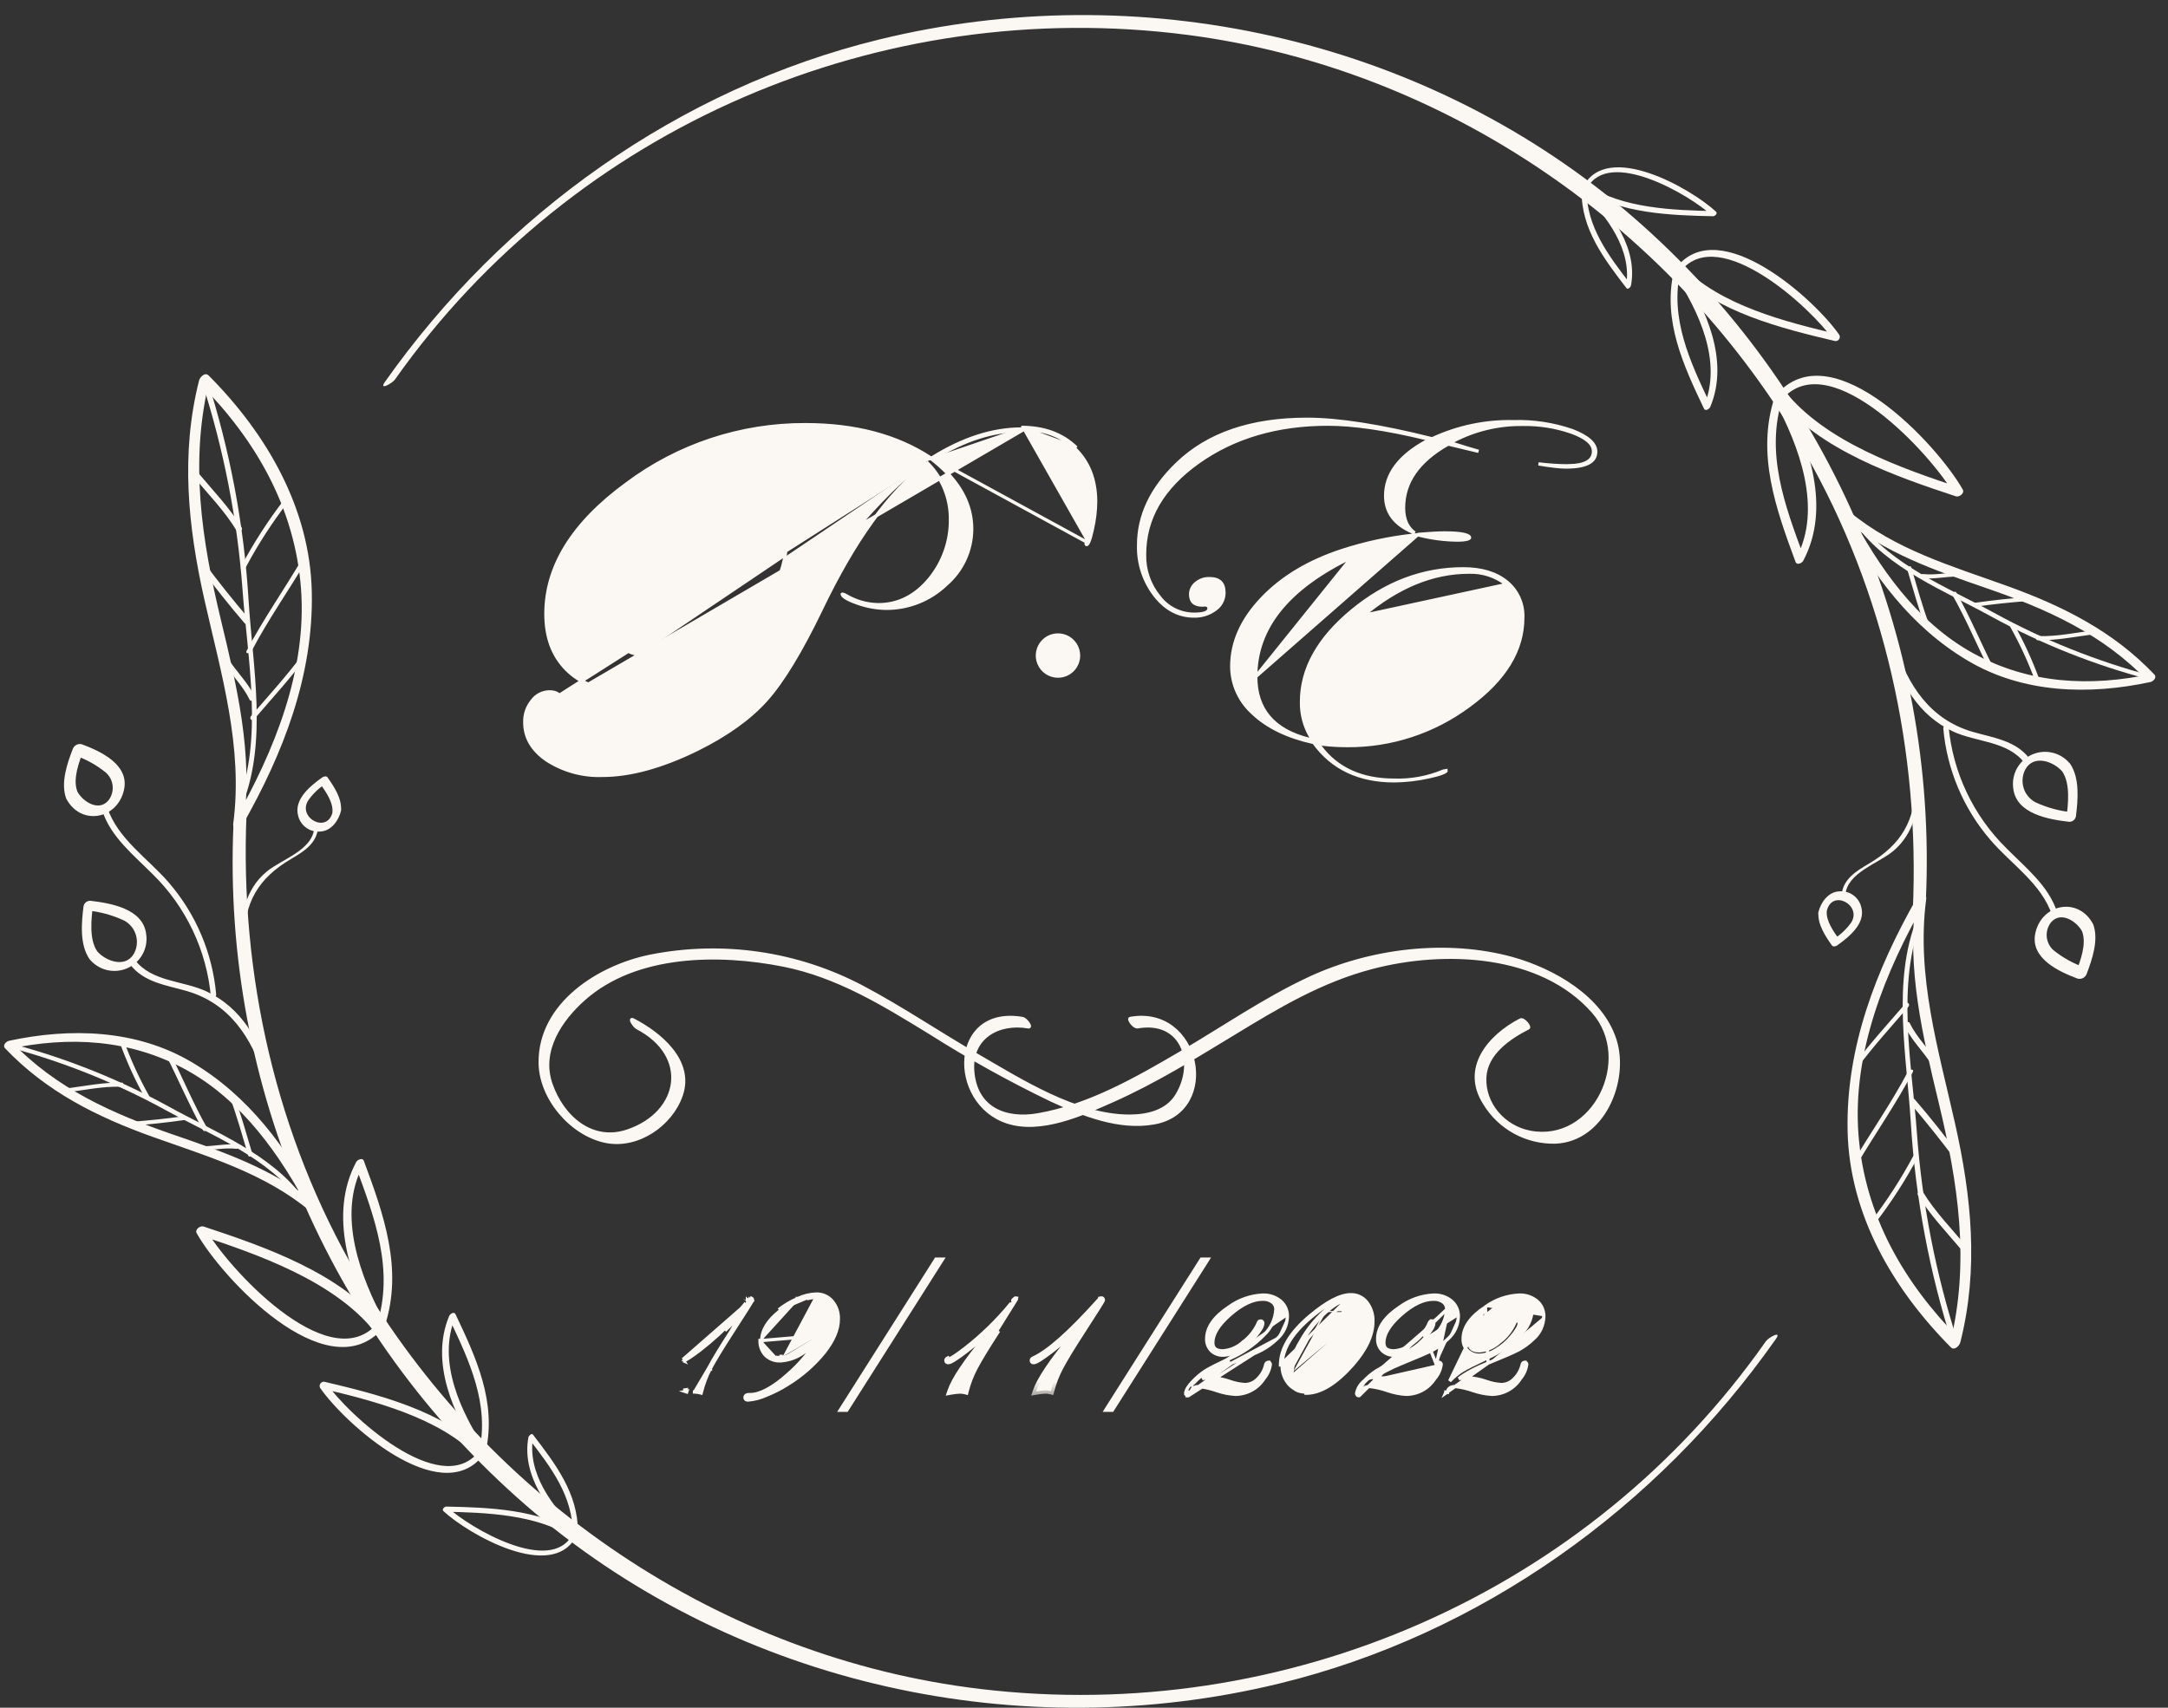 <svg width="66" height="52" viewBox="0 0 66 52" fill="none" xmlns="http://www.w3.org/2000/svg">
<rect x="0" y="0" width="66" height="52" fill="#333333" stroke="none"/>
<path d="M53.757 40.843C48.373 48.516 39.123 52.538 29.84 51.428C21.937 50.484 14.872 45.667 10.878 38.827C8.399 34.587 7.297 29.673 7.505 24.785C7.505 24.692 7.114 24.955 7.107 25.111C6.932 29.075 7.669 33.026 9.261 36.66C10.853 40.295 13.258 43.516 16.291 46.075C22.514 51.317 31.052 53.179 38.928 51.267C45.064 49.778 50.453 45.915 54.063 40.771C54.258 40.496 53.841 40.723 53.757 40.843Z" fill="#FBF8F3"/>
<path d="M9.647 36.681C8.367 35.613 6.822 35.082 5.267 34.546C3.43 33.915 1.714 33.149 0.353 31.723L0.233 31.946C2.11 31.544 3.972 31.641 5.676 32.581C7.38 33.52 8.548 35.197 9.429 36.871C9.499 37.008 9.725 36.832 9.663 36.715C8.742 34.962 7.562 33.359 5.832 32.34C4.147 31.343 2.139 31.291 0.272 31.692C0.188 31.71 0.071 31.83 0.152 31.917C1.404 33.238 2.949 34.009 4.642 34.615C6.334 35.221 8.045 35.717 9.446 36.882C9.553 36.973 9.753 36.769 9.647 36.681Z" fill="#FBF8F3"/>
<path d="M0.228 31.878C1.907 32.323 3.525 32.971 5.048 33.806C6.46 34.578 8.172 35.251 9.138 36.58C9.178 36.635 9.276 36.536 9.239 36.48C8.261 35.138 6.541 34.472 5.127 33.689C3.594 32.85 1.964 32.202 0.273 31.761C0.21 31.745 0.144 31.864 0.224 31.885L0.228 31.878Z" fill="#FBF8F3"/>
<path d="M2.053 33.26C2.595 33.188 3.116 33.079 3.668 33.09C3.733 33.09 3.797 32.968 3.718 32.966C3.157 32.954 2.624 33.063 2.072 33.136C2.006 33.145 1.964 33.274 2.053 33.26Z" fill="#FBF8F3"/>
<path d="M4.543 33.375C4.237 32.832 3.977 32.264 3.766 31.677C3.738 31.607 3.628 31.692 3.649 31.754C3.86 32.341 4.12 32.909 4.427 33.452C4.464 33.517 4.577 33.432 4.543 33.375Z" fill="#FBF8F3"/>
<path d="M3.932 34.286C4.494 34.242 5.054 34.185 5.611 34.105C5.677 34.096 5.719 33.968 5.631 33.983C5.08 34.063 4.514 34.12 3.952 34.162C3.884 34.162 3.844 34.293 3.932 34.286Z" fill="#FBF8F3"/>
<path d="M6.301 34.34C5.881 33.6 5.558 32.813 5.173 32.056C5.139 31.988 5.026 32.074 5.056 32.133C5.441 32.892 5.771 33.678 6.184 34.418C6.221 34.484 6.334 34.397 6.301 34.341V34.34Z" fill="#FBF8F3"/>
<path d="M7.25 34.856C6.878 34.813 6.512 34.907 6.14 34.904C6.075 34.904 6.011 35.028 6.091 35.029C6.461 35.029 6.83 34.938 7.201 34.981C7.265 34.988 7.332 34.865 7.25 34.856Z" fill="#FBF8F3"/>
<path d="M7.676 35.113C7.494 34.51 7.33 33.899 7.106 33.309C7.08 33.24 6.968 33.324 6.99 33.388C7.213 33.977 7.377 34.587 7.559 35.191C7.579 35.261 7.697 35.177 7.676 35.113Z" fill="#FBF8F3"/>
<path d="M7.424 25.038C7.699 22.941 7.216 20.915 6.728 18.888C6.139 16.438 5.764 14.025 6.385 11.538L6.096 11.692C7.793 13.405 8.972 15.46 9.162 17.905C9.355 20.41 8.349 22.872 7.133 25.004C7.015 25.212 7.282 25.3 7.384 25.119C8.623 22.937 9.547 20.574 9.492 18.023C9.437 15.473 8.115 13.203 6.35 11.432C6.239 11.323 6.086 11.484 6.06 11.586C5.496 13.818 5.72 16.022 6.22 18.248C6.73 20.511 7.409 22.742 7.1 25.087C7.07 25.313 7.395 25.208 7.417 25.038H7.424Z" fill="#FBF8F3"/>
<path d="M6.144 11.615C6.81 13.675 7.226 15.808 7.384 17.967C7.535 20.062 8.024 22.512 7.225 24.496C7.181 24.608 7.338 24.6 7.373 24.513C8.15 22.585 7.694 20.308 7.568 18.284C7.429 15.982 7.001 13.707 6.294 11.512C6.266 11.422 6.118 11.531 6.144 11.612V11.615Z" fill="#FBF8F3"/>
<path d="M5.909 14.534C6.361 15.073 6.843 15.562 7.209 16.168C7.26 16.251 7.403 16.14 7.359 16.067C6.986 15.452 6.497 14.953 6.04 14.405C5.982 14.338 5.851 14.466 5.909 14.534Z" fill="#FBF8F3"/>
<path d="M7.49 17.261C7.863 16.561 8.295 15.894 8.782 15.267C8.853 15.169 8.716 15.13 8.655 15.209C8.161 15.85 7.722 16.531 7.341 17.245C7.289 17.352 7.449 17.343 7.49 17.261Z" fill="#FBF8F3"/>
<path d="M6.096 17.288C6.531 17.865 6.979 18.434 7.451 18.982C7.509 19.048 7.64 18.92 7.581 18.844C7.108 18.293 6.661 17.73 6.226 17.151C6.173 17.081 6.042 17.208 6.096 17.281V17.288Z" fill="#FBF8F3"/>
<path d="M7.657 19.829C8.162 18.865 8.789 17.983 9.338 17.049C9.4 16.946 9.265 16.904 9.213 16.993C8.662 17.939 8.023 18.84 7.509 19.814C7.454 19.918 7.615 19.909 7.657 19.829Z" fill="#FBF8F3"/>
<path d="M7.752 21.209C7.544 20.775 7.187 20.444 6.933 20.04C6.883 19.957 6.738 20.067 6.783 20.139C7.035 20.544 7.393 20.875 7.601 21.308C7.644 21.395 7.79 21.286 7.752 21.209Z" fill="#FBF8F3"/>
<path d="M7.743 21.892C8.276 21.271 8.831 20.668 9.319 20.009C9.39 19.913 9.253 19.871 9.192 19.953C8.714 20.597 8.17 21.192 7.647 21.797C7.574 21.882 7.668 21.979 7.743 21.892Z" fill="#FBF8F3"/>
<path d="M2.96 28.968C2.707 28.601 2.78 27.973 2.832 27.552C2.763 27.608 2.694 27.664 2.628 27.721C3.03 27.756 3.423 27.862 3.788 28.035C3.957 28.129 4.083 28.286 4.138 28.472C4.193 28.659 4.173 28.859 4.081 29.03C3.828 29.49 3.223 29.271 2.96 28.968C2.854 28.846 2.616 29.08 2.725 29.204C2.86 29.37 3.046 29.487 3.254 29.537C3.462 29.587 3.681 29.568 3.877 29.481C4.073 29.395 4.235 29.247 4.339 29.059C4.443 28.872 4.482 28.655 4.45 28.444C4.357 27.667 3.373 27.502 2.745 27.428C2.697 27.428 2.65 27.445 2.613 27.475C2.576 27.506 2.551 27.549 2.543 27.596C2.479 28.102 2.422 28.766 2.725 29.204C2.814 29.341 3.054 29.103 2.96 28.968Z" fill="#FBF8F3"/>
<path d="M3.956 29.361C4.369 29.912 5.058 29.996 5.683 30.176C6.989 30.555 7.652 31.589 8.057 32.833C8.089 32.931 8.253 32.812 8.223 32.721C7.874 31.648 7.347 30.691 6.294 30.192C5.574 29.851 4.611 29.905 4.099 29.218C4.041 29.139 3.897 29.279 3.961 29.355L3.956 29.361Z" fill="#FBF8F3"/>
<path d="M10.381 24.681C10.412 24.316 10.17 23.951 9.968 23.667C9.935 23.622 9.853 23.644 9.817 23.667C9.457 23.923 8.939 24.337 9.076 24.837C9.111 24.986 9.199 25.117 9.324 25.206C9.449 25.295 9.602 25.336 9.754 25.32C10.089 25.302 10.316 24.976 10.383 24.681C10.425 24.505 10.159 24.587 10.127 24.721C9.97 25.4 9.057 24.908 9.378 24.381C9.517 24.178 9.696 24.005 9.903 23.872H9.751C9.912 24.096 10.145 24.43 10.12 24.717C10.104 24.9 10.364 24.817 10.377 24.677L10.381 24.681Z" fill="#FBF8F3"/>
<path d="M9.567 25.204C9.519 25.893 8.578 26.159 8.118 26.54C7.466 27.078 7.309 27.908 7.323 28.711C7.323 28.786 7.442 28.724 7.44 28.664C7.42 27.477 7.871 26.736 8.867 26.152C9.257 25.922 9.649 25.678 9.684 25.188C9.684 25.104 9.572 25.141 9.567 25.204Z" fill="#FBF8F3"/>
<path d="M2.35 24.087C2.212 23.713 2.408 23.198 2.543 22.848L2.267 22.996C2.614 23.115 2.938 23.294 3.223 23.525C3.341 23.63 3.414 23.774 3.429 23.931C3.444 24.087 3.4 24.243 3.304 24.368C3.004 24.733 2.508 24.4 2.349 24.093C2.249 23.901 1.927 24.145 2.015 24.314C2.457 25.163 3.587 24.951 3.777 24.039C3.938 23.28 3.061 22.875 2.489 22.662C2.433 22.648 2.373 22.655 2.322 22.683C2.271 22.71 2.233 22.756 2.214 22.811C2.041 23.255 1.843 23.843 2.014 24.313C2.086 24.51 2.412 24.27 2.347 24.091L2.35 24.087Z" fill="#FBF8F3"/>
<path d="M3.114 24.688C3.377 25.492 4.078 26.046 4.657 26.628C5.666 27.62 6.29 28.938 6.42 30.347C6.429 30.453 6.589 30.367 6.581 30.282C6.47 29.027 5.968 27.838 5.146 26.883C4.515 26.145 3.58 25.546 3.266 24.587C3.237 24.496 3.088 24.605 3.114 24.688Z" fill="#FBF8F3"/>
<path d="M11.717 40.366C12.276 38.641 11.68 36.973 11.075 35.345C11.036 35.24 10.882 35.315 10.846 35.379C9.987 36.984 10.663 38.949 11.469 40.435C11.546 40.573 11.787 40.394 11.718 40.269C10.972 38.891 10.248 36.98 11.056 35.476L10.826 35.51C11.403 37.065 12.007 38.678 11.472 40.339C11.409 40.528 11.668 40.514 11.717 40.366Z" fill="#FBF8F3"/>
<path d="M11.617 40.332C10.366 38.762 8.037 37.955 6.195 37.346C6.095 37.313 5.92 37.441 5.989 37.554C6.768 38.931 9.895 42.274 11.589 40.518C11.726 40.38 11.562 40.223 11.43 40.361C9.954 41.892 6.924 38.609 6.238 37.389L6.03 37.597C7.852 38.197 10.162 38.999 11.401 40.547C11.494 40.662 11.711 40.449 11.617 40.332Z" fill="#FBF8F3"/>
<path d="M14.788 44.187C15.12 42.694 14.497 41.343 13.867 40.018C13.822 39.924 13.7 40.01 13.674 40.072C13.082 41.483 13.812 43.082 14.588 44.267C14.657 44.373 14.843 44.23 14.782 44.139C14.032 43 13.294 41.453 13.865 40.092L13.672 40.146C14.287 41.436 14.912 42.763 14.583 44.218C14.551 44.356 14.764 44.294 14.788 44.187Z" fill="#FBF8F3"/>
<path d="M14.705 44.198C13.508 42.958 11.494 42.456 9.87 42.073C9.847 42.071 9.824 42.075 9.803 42.086C9.783 42.096 9.765 42.111 9.753 42.13C9.74 42.149 9.732 42.171 9.731 42.194C9.729 42.217 9.734 42.24 9.744 42.26C10.508 43.362 13.379 45.93 14.682 44.344C14.774 44.232 14.654 44.106 14.559 44.221C13.394 45.638 10.607 43.095 9.912 42.092L9.787 42.279C11.364 42.651 13.375 43.159 14.537 44.366C14.619 44.45 14.785 44.282 14.705 44.198Z" fill="#FBF8F3"/>
<path d="M17.591 46.649C17.607 45.487 16.902 44.566 16.226 43.685C16.183 43.63 16.102 43.714 16.088 43.757C15.87 44.904 16.679 45.984 17.453 46.739C17.512 46.797 17.632 46.677 17.571 46.619C16.826 45.891 16.025 44.844 16.235 43.735L16.098 43.807C16.766 44.67 17.45 45.564 17.435 46.709C17.435 46.804 17.581 46.725 17.582 46.649H17.591Z" fill="#FBF8F3"/>
<path d="M17.527 46.68C16.434 45.955 14.855 45.9 13.588 45.875C13.535 45.875 13.441 45.955 13.499 46.013C14.261 46.718 16.804 48.178 17.54 46.78C17.591 46.682 17.468 46.642 17.423 46.728C16.77 47.967 14.303 46.528 13.619 45.893L13.529 46.031C14.788 46.056 16.354 46.111 17.435 46.827C17.5 46.871 17.602 46.737 17.527 46.689V46.68Z" fill="#FBF8F3"/>
<path d="M12.024 11.556C17.462 3.85 26.81 -0.144 36.139 1.061C44.028 2.082 51.047 6.961 54.976 13.835C57.379 18.037 58.447 22.889 58.232 27.709C58.232 27.803 58.623 27.54 58.63 27.384C58.811 23.414 58.078 19.455 56.486 15.814C54.894 12.172 52.486 8.945 49.449 6.381C43.213 1.131 34.653 -0.727 26.765 1.203C20.672 2.694 15.318 6.527 11.718 11.629C11.523 11.904 11.94 11.675 12.024 11.556Z" fill="#FBF8F3"/>
<path d="M56.093 15.774C57.372 16.842 58.918 17.373 60.471 17.909C62.31 18.544 64.025 19.31 65.387 20.745L65.505 20.52C63.629 20.922 61.766 20.825 60.062 19.887C58.358 18.949 57.192 17.27 56.311 15.597C56.24 15.459 56.014 15.634 56.076 15.751C56.996 17.497 58.184 19.1 59.908 20.119C61.592 21.117 63.6 21.168 65.468 20.767C65.552 20.749 65.668 20.629 65.588 20.542C64.336 19.221 62.791 18.45 61.096 17.84C59.403 17.23 57.695 16.738 56.294 15.573C56.187 15.482 55.987 15.686 56.093 15.774Z" fill="#FBF8F3"/>
<path d="M65.512 20.581C63.833 20.137 62.214 19.489 60.692 18.653C59.28 17.883 57.568 17.206 56.6 15.879C56.56 15.824 56.462 15.923 56.499 15.979C57.477 17.321 59.197 17.989 60.613 18.77C62.145 19.61 63.775 20.258 65.466 20.698C65.53 20.716 65.596 20.595 65.516 20.574L65.512 20.581Z" fill="#FBF8F3"/>
<path d="M63.694 19.199C63.151 19.271 62.629 19.381 62.078 19.369C62.014 19.369 61.949 19.491 62.029 19.494C62.589 19.505 63.122 19.396 63.675 19.323C63.741 19.315 63.781 19.186 63.694 19.199Z" fill="#FBF8F3"/>
<path d="M61.197 19.088C61.502 19.631 61.762 20.199 61.974 20.785C62 20.855 62.111 20.77 62.09 20.707C61.879 20.121 61.619 19.553 61.313 19.009C61.274 18.945 61.163 19.03 61.197 19.088Z" fill="#FBF8F3"/>
<path d="M61.806 18.173C61.245 18.217 60.685 18.274 60.128 18.354C60.061 18.363 60.021 18.491 60.109 18.478C60.66 18.396 61.226 18.34 61.786 18.297C61.854 18.297 61.895 18.168 61.806 18.173Z" fill="#FBF8F3"/>
<path d="M59.438 18.12C59.858 18.858 60.181 19.646 60.566 20.402C60.601 20.469 60.714 20.384 60.683 20.325C60.298 19.567 59.975 18.781 59.555 18.041C59.518 17.976 59.405 18.062 59.438 18.12Z" fill="#FBF8F3"/>
<path d="M58.489 17.603C58.861 17.646 59.228 17.554 59.599 17.555C59.663 17.555 59.729 17.431 59.649 17.431C59.277 17.431 58.909 17.522 58.539 17.479C58.474 17.471 58.408 17.593 58.489 17.603Z" fill="#FBF8F3"/>
<path d="M58.064 17.346C58.246 17.95 58.408 18.56 58.633 19.15C58.659 19.219 58.77 19.135 58.75 19.073C58.525 18.483 58.363 17.872 58.181 17.268C58.159 17.2 58.043 17.282 58.064 17.346Z" fill="#FBF8F3"/>
<path d="M58.321 27.422C58.046 29.518 58.531 31.544 59.018 33.571C59.608 36.021 59.982 38.434 59.361 40.921L59.649 40.767C57.947 39.048 56.768 36.999 56.578 34.556C56.384 32.049 57.39 29.587 58.606 27.455C58.725 27.247 58.458 27.16 58.354 27.34C57.115 29.523 56.192 31.885 56.246 34.436C56.3 36.986 57.631 39.256 59.39 41.026C59.499 41.136 59.653 40.975 59.678 40.872C60.243 38.635 60.018 36.438 59.518 34.213C59.01 31.95 58.331 29.717 58.639 27.373C58.668 27.147 58.345 27.251 58.321 27.422Z" fill="#FBF8F3"/>
<path d="M59.595 40.847C58.929 38.787 58.513 36.654 58.356 34.495C58.204 32.4 57.714 29.95 58.514 27.965C58.558 27.854 58.401 27.862 58.365 27.949C57.589 29.884 58.046 32.155 58.17 34.18C58.311 36.481 58.739 38.755 59.445 40.95C59.473 41.04 59.621 40.932 59.595 40.851V40.847Z" fill="#FBF8F3"/>
<path d="M59.835 37.92C59.385 37.382 58.903 36.893 58.535 36.287C58.484 36.204 58.341 36.315 58.385 36.388C58.758 37.003 59.247 37.502 59.706 38.05C59.762 38.119 59.894 37.991 59.835 37.92Z" fill="#FBF8F3"/>
<path d="M58.244 35.203C57.87 35.903 57.438 36.57 56.952 37.199C56.881 37.295 57.019 37.336 57.079 37.255C57.573 36.614 58.012 35.934 58.392 35.219C58.445 35.114 58.285 35.122 58.244 35.203Z" fill="#FBF8F3"/>
<path d="M59.642 35.166C59.207 34.589 58.761 34.021 58.288 33.473C58.229 33.406 58.1 33.534 58.159 33.603C58.63 34.154 59.079 34.718 59.513 35.295C59.566 35.365 59.697 35.239 59.642 35.166Z" fill="#FBF8F3"/>
<path d="M58.083 32.63C57.576 33.594 56.951 34.476 56.4 35.41C56.34 35.513 56.473 35.556 56.525 35.466C57.085 34.52 57.717 33.619 58.23 32.647C58.286 32.541 58.124 32.55 58.083 32.63Z" fill="#FBF8F3"/>
<path d="M57.987 31.25C58.196 31.684 58.553 32.016 58.805 32.42C58.857 32.502 59 32.392 58.955 32.321C58.703 31.917 58.345 31.584 58.137 31.151C58.096 31.064 57.95 31.175 57.987 31.25Z" fill="#FBF8F3"/>
<path d="M57.996 30.569C57.463 31.188 56.908 31.793 56.421 32.45C56.349 32.548 56.487 32.588 56.547 32.508C57.024 31.863 57.569 31.268 58.091 30.662C58.164 30.578 58.071 30.48 57.996 30.569Z" fill="#FBF8F3"/>
<path d="M62.779 23.489C63.033 23.856 62.96 24.484 62.908 24.904L63.11 24.736C62.709 24.701 62.316 24.595 61.952 24.423C61.782 24.328 61.656 24.171 61.602 23.985C61.547 23.798 61.567 23.598 61.658 23.426C61.912 22.966 62.515 23.185 62.779 23.489C62.886 23.612 63.124 23.378 63.015 23.253C62.88 23.087 62.694 22.97 62.486 22.92C62.279 22.87 62.06 22.889 61.864 22.975C61.668 23.061 61.506 23.209 61.402 23.396C61.298 23.583 61.259 23.799 61.289 24.01C61.383 24.785 62.365 24.951 62.994 25.024C63.043 25.025 63.09 25.008 63.127 24.977C63.164 24.947 63.189 24.903 63.197 24.856C63.26 24.35 63.318 23.686 63.015 23.248C62.925 23.119 62.686 23.349 62.779 23.485V23.489Z" fill="#FBF8F3"/>
<path d="M61.784 23.1C61.371 22.549 60.675 22.463 60.055 22.285C58.751 21.904 58.086 20.87 57.682 19.628C57.651 19.529 57.487 19.647 57.516 19.738C57.865 20.811 58.393 21.769 59.444 22.268C60.164 22.608 61.127 22.554 61.639 23.243C61.697 23.32 61.842 23.18 61.777 23.105L61.784 23.1Z" fill="#FBF8F3"/>
<path d="M55.359 27.778C55.326 28.143 55.57 28.508 55.772 28.792C55.804 28.837 55.886 28.815 55.922 28.792C56.279 28.538 56.801 28.127 56.663 27.625C56.628 27.476 56.54 27.345 56.416 27.256C56.291 27.167 56.138 27.126 55.986 27.142C55.651 27.16 55.424 27.486 55.356 27.781C55.315 27.959 55.581 27.875 55.612 27.741C55.768 27.062 56.682 27.554 56.361 28.083C56.219 28.285 56.038 28.457 55.83 28.59H55.98C55.82 28.366 55.586 28.039 55.612 27.745C55.627 27.562 55.368 27.645 55.356 27.785L55.359 27.778Z" fill="#FBF8F3"/>
<path d="M56.178 27.255C56.227 26.575 57.169 26.3 57.629 25.919C58.279 25.381 58.437 24.553 58.423 23.748C58.423 23.673 58.305 23.735 58.306 23.795C58.327 24.983 57.874 25.724 56.879 26.307C56.488 26.537 56.097 26.781 56.061 27.271C56.061 27.355 56.174 27.317 56.178 27.254V27.255Z" fill="#FBF8F3"/>
<path d="M63.388 28.372C63.526 28.748 63.332 29.262 63.195 29.611L63.471 29.463C63.124 29.343 62.8 29.164 62.514 28.934C62.397 28.829 62.324 28.684 62.309 28.528C62.294 28.372 62.339 28.216 62.434 28.091C62.733 27.727 63.228 28.059 63.388 28.366C63.489 28.558 63.81 28.314 63.723 28.146C63.281 27.296 62.151 27.51 61.96 28.421C61.8 29.182 62.678 29.585 63.249 29.799C63.305 29.813 63.365 29.806 63.416 29.779C63.467 29.752 63.506 29.706 63.525 29.651C63.695 29.205 63.895 28.617 63.724 28.149C63.651 27.95 63.325 28.19 63.39 28.369L63.388 28.372Z" fill="#FBF8F3"/>
<path d="M62.624 27.771C62.362 26.967 61.66 26.415 61.083 25.831C60.074 24.839 59.449 23.521 59.32 22.112C59.309 22.008 59.149 22.093 59.159 22.177C59.269 23.433 59.771 24.622 60.594 25.576C61.225 26.314 62.16 26.913 62.472 27.873C62.501 27.963 62.651 27.854 62.624 27.771Z" fill="#FBF8F3"/>
<path d="M54.023 12.093C53.464 13.818 54.06 15.486 54.663 17.114C54.702 17.219 54.858 17.146 54.893 17.08C55.753 15.471 55.077 13.51 54.271 12.028C54.194 11.89 53.953 12.069 54.022 12.195C54.767 13.572 55.49 15.483 54.684 16.987L54.914 16.953C54.337 15.398 53.731 13.785 54.268 12.124C54.33 11.934 54.071 11.948 54.023 12.097V12.093Z" fill="#FBF8F3"/>
<path d="M54.122 12.127C55.374 13.697 57.703 14.506 59.543 15.113C59.645 15.146 59.818 15.018 59.751 14.905C58.97 13.528 55.844 10.184 54.151 11.94C54.013 12.078 54.177 12.235 54.308 12.098C55.786 10.567 58.816 13.857 59.502 15.072L59.71 14.864C57.888 14.262 55.578 13.46 54.338 11.911C54.248 11.797 54.029 12.009 54.123 12.127H54.122Z" fill="#FBF8F3"/>
<path d="M50.952 8.272C50.618 9.765 51.242 11.116 51.873 12.441C51.917 12.535 52.04 12.45 52.066 12.388C52.658 10.976 51.928 9.376 51.151 8.191C51.081 8.086 50.897 8.23 50.957 8.321C51.708 9.458 52.446 11.006 51.874 12.366L52.067 12.312C51.453 11.023 50.828 9.695 51.157 8.241C51.189 8.103 50.975 8.165 50.952 8.272Z" fill="#FBF8F3"/>
<path d="M51.034 8.26C52.23 9.5 54.246 10.004 55.87 10.386C55.893 10.388 55.916 10.384 55.936 10.374C55.957 10.364 55.974 10.348 55.987 10.329C56 10.31 56.007 10.288 56.009 10.265C56.01 10.242 56.005 10.22 55.995 10.199C55.231 9.097 52.361 6.529 51.058 8.115C50.965 8.227 51.085 8.352 51.18 8.238C52.346 6.819 55.132 9.365 55.827 10.366L55.953 10.178C54.376 9.808 52.365 9.3 51.202 8.092C51.121 8.009 50.953 8.176 51.034 8.26Z" fill="#FBF8F3"/>
<path d="M48.149 5.81C48.133 6.972 48.838 7.892 49.513 8.772C49.556 8.829 49.638 8.745 49.65 8.701C49.868 7.555 49.059 6.475 48.287 5.72C48.227 5.661 48.108 5.782 48.167 5.84C48.908 6.567 49.705 7.621 49.499 8.723L49.636 8.651C48.97 7.786 48.284 6.892 48.3 5.749C48.3 5.654 48.154 5.731 48.153 5.809L48.149 5.81Z" fill="#FBF8F3"/>
<path d="M48.212 5.778C49.306 6.504 50.883 6.559 52.151 6.584C52.205 6.584 52.299 6.504 52.241 6.446C51.479 5.74 48.935 4.281 48.2 5.679C48.149 5.775 48.272 5.817 48.317 5.731C48.97 4.492 51.437 5.931 52.121 6.566L52.211 6.428C50.95 6.403 49.386 6.348 48.305 5.631C48.24 5.588 48.138 5.72 48.212 5.768V5.778Z" fill="#FBF8F3"/>
<path d="M31.14 31.016C28.936 30.627 28.887 33.575 30.662 34.162C31.688 34.501 32.959 33.921 33.874 33.513C35.155 32.943 36.353 32.202 37.551 31.474C38.908 30.647 40.213 29.863 41.772 29.456C43.959 28.883 46.911 28.993 48.506 30.811C49.776 32.26 48.528 34.848 46.578 34.477C45.784 34.326 45.163 33.623 45.2 32.812C45.232 32.075 45.943 31.595 46.527 31.297C46.582 31.268 46.381 31.011 46.288 31.059C45.334 31.552 44.51 32.527 45.196 33.597C45.42 33.966 45.737 34.27 46.115 34.476C46.494 34.683 46.92 34.786 47.352 34.775C48.814 34.714 49.555 32.895 49.163 31.669C48.749 30.362 47.266 29.532 46.04 29.19C44.036 28.639 41.72 28.924 39.851 29.797C38.474 30.441 37.208 31.323 35.894 32.09C34.58 32.858 33.14 33.68 31.599 33.947C30.597 34.121 29.694 33.752 29.611 32.606C29.537 31.584 30.4 31.109 31.304 31.267C31.417 31.288 31.224 31.034 31.141 31.019L31.14 31.016Z" fill="#FBF8F3" stroke="#FBF8F3" stroke-width="0.1" stroke-linecap="round" stroke-linejoin="round"/>
<path d="M34.622 31.267C35.988 31.024 36.442 32.334 35.831 33.346C35.529 33.849 34.93 33.987 34.388 33.987C32.758 33.987 31.063 32.895 29.705 32.11C28.547 31.439 27.434 30.684 26.251 30.058C24.274 29.014 21.998 28.681 19.805 29.116C18.227 29.434 16.43 30.576 16.445 32.359C16.454 33.437 17.39 34.531 18.427 34.75C19.404 34.956 20.428 34.251 20.739 33.345C21.096 32.304 20.083 31.474 19.28 31.059C19.132 30.983 19.32 31.253 19.388 31.288C21.034 32.137 20.732 33.886 19.113 34.437C18.022 34.81 17.122 34.024 16.771 33.011C16.42 31.997 17.063 31.048 17.779 30.414C19.37 29.007 21.899 28.998 23.853 29.386C25.506 29.715 26.909 30.585 28.323 31.451C29.514 32.206 30.746 32.89 32.016 33.501C32.961 33.936 34.075 34.381 35.133 34.189C37.153 33.833 36.524 30.636 34.411 31.011C34.332 31.024 34.524 31.279 34.617 31.263L34.622 31.267Z" fill="#FBF8F3" stroke="#FBF8F3" stroke-width="0.1" stroke-linecap="round" stroke-linejoin="round"/>
<path d="M22.836 39.521L22.856 39.523C22.869 39.525 22.881 39.531 22.89 39.54L22.89 39.54C22.899 39.55 22.905 39.562 22.907 39.575L22.908 39.581H22.907C22.907 39.591 22.904 39.598 22.904 39.6L22.904 39.6C22.903 39.604 22.901 39.606 22.9 39.609C22.898 39.614 22.895 39.62 22.892 39.626C22.885 39.638 22.875 39.655 22.862 39.676C22.837 39.718 22.799 39.779 22.749 39.859C22.648 40.019 22.497 40.254 22.296 40.566M22.836 39.521L22.254 40.538M22.836 39.521L22.82 39.532M22.836 39.521L22.82 39.532M22.296 40.566L22.254 40.538M22.296 40.566C22.296 40.566 22.296 40.566 22.296 40.566L22.254 40.538M22.296 40.566C21.974 41.065 21.752 41.431 21.629 41.663M22.254 40.538C21.932 41.038 21.709 41.405 21.585 41.64M21.629 41.663C21.629 41.663 21.629 41.663 21.629 41.663L21.585 41.64M21.629 41.663C21.512 41.888 21.421 42.125 21.358 42.37L21.345 42.418L21.297 42.406C21.247 42.394 21.196 42.387 21.145 42.386M21.629 41.663C21.629 41.663 21.629 41.663 21.629 41.664L21.585 41.64M21.585 41.64L21.145 42.386M21.145 42.386C21.145 42.386 21.146 42.386 21.146 42.386L21.144 42.336M21.145 42.386L21.309 42.358C21.255 42.344 21.2 42.337 21.144 42.336M21.145 42.386C21.144 42.386 21.143 42.386 21.143 42.386L21.144 42.336M21.145 42.386L21.144 42.336M22.792 39.698C22.79 39.7 22.789 39.701 22.787 39.703C22.788 39.701 22.79 39.7 22.791 39.698L22.791 39.699L22.792 39.698ZM22.792 39.698L22.827 39.661L22.827 39.661L22.828 39.661C22.843 39.644 22.856 39.632 22.865 39.624C22.87 39.62 22.873 39.617 22.875 39.616L22.878 39.614L22.878 39.614L22.857 39.584C22.855 39.588 22.851 39.596 22.844 39.608L22.842 39.623C22.84 39.622 22.838 39.622 22.837 39.621C22.831 39.63 22.825 39.64 22.818 39.652C22.818 39.652 22.818 39.652 22.818 39.653C22.81 39.666 22.801 39.68 22.791 39.696L22.792 39.697C22.792 39.698 22.792 39.698 22.792 39.698ZM22.791 39.627L22.755 39.664M22.791 39.627C22.799 39.618 22.807 39.61 22.813 39.604C22.81 39.599 22.808 39.594 22.808 39.588L22.835 39.584C22.836 39.583 22.837 39.582 22.838 39.581H22.807C22.807 39.576 22.808 39.572 22.808 39.571L22.809 39.567C22.81 39.566 22.81 39.566 22.81 39.566C22.81 39.566 22.81 39.566 22.809 39.567C22.809 39.569 22.807 39.572 22.804 39.578C22.799 39.587 22.791 39.6 22.781 39.617M22.791 39.627L22.781 39.617M22.791 39.627L22.781 39.617M22.755 39.664C22.753 39.667 22.75 39.67 22.747 39.673C22.749 39.669 22.752 39.666 22.754 39.662C22.754 39.662 22.754 39.662 22.754 39.662C22.762 39.648 22.77 39.636 22.777 39.624C22.778 39.622 22.779 39.62 22.781 39.617M22.755 39.664L22.755 39.664L22.755 39.664ZM22.781 39.617L22.755 39.592L22.755 39.592C22.755 39.593 22.755 39.593 22.754 39.593L22.781 39.617M22.781 39.617C22.781 39.617 22.781 39.617 22.781 39.617M22.692 39.734L22.673 39.719C22.262 40.214 21.799 40.664 21.292 41.059M22.692 39.734L20.792 41.395C20.789 41.393 20.786 41.392 20.785 41.392C20.785 41.392 20.785 41.392 20.784 41.392C20.784 41.392 20.783 41.392 20.783 41.392C20.783 41.392 20.784 41.392 20.784 41.392C20.784 41.392 20.785 41.392 20.788 41.392C20.789 41.391 20.791 41.391 20.793 41.39C20.793 41.39 20.793 41.39 20.793 41.39C20.794 41.39 20.795 41.389 20.797 41.389C20.805 41.386 20.816 41.382 20.83 41.375C20.857 41.362 20.893 41.342 20.937 41.314C21.025 41.258 21.143 41.173 21.292 41.059M22.692 39.734C22.692 39.734 22.692 39.734 22.692 39.734C22.691 39.735 22.691 39.736 22.69 39.736M22.692 39.734L22.69 39.736M21.292 41.059C21.292 41.059 21.293 41.059 21.293 41.059L21.303 41.073L20.794 41.394C20.942 41.327 21.112 41.22 21.303 41.073L21.292 41.06C21.292 41.059 21.292 41.059 21.292 41.059ZM20.81 41.437C20.81 41.438 20.81 41.438 20.809 41.438C20.808 41.442 20.806 41.444 20.805 41.444C20.805 41.445 20.805 41.445 20.805 41.445C20.805 41.445 20.805 41.444 20.807 41.443L20.81 41.437ZM20.81 41.437C20.811 41.437 20.812 41.437 20.813 41.436L20.815 41.439L20.81 41.437ZM20.814 41.436L20.815 41.439C20.815 41.439 20.815 41.439 20.815 41.439L20.814 41.436ZM20.814 41.436C20.893 41.41 21.063 41.298 21.323 41.099C21.694 40.81 22.041 40.492 22.361 40.149C22.344 40.171 22.327 40.193 22.31 40.215M20.814 41.436L22.31 40.215M22.31 40.215C22.403 40.119 22.499 40.017 22.598 39.911C22.595 39.915 22.593 39.918 22.59 39.922C22.528 40.01 22.464 40.096 22.399 40.181C22.293 40.295 22.183 40.406 22.071 40.515C22.153 40.416 22.232 40.316 22.31 40.215ZM20.857 42.369L20.849 42.32C20.858 42.318 20.867 42.316 20.877 42.315C20.87 42.333 20.863 42.351 20.857 42.369ZM20.857 42.369L20.905 42.385C20.908 42.376 20.911 42.368 20.914 42.359C20.895 42.362 20.876 42.365 20.857 42.369ZM22.69 39.736L22.67 39.722C22.635 39.773 22.599 39.824 22.563 39.875L22.69 39.736ZM22.82 39.532L22.849 39.573L22.82 39.532ZM22.632 39.95C22.672 39.894 22.713 39.837 22.752 39.779L22.744 39.773C22.744 39.773 22.744 39.773 22.744 39.773C22.743 39.774 22.742 39.775 22.742 39.776L22.75 39.783C22.734 39.802 22.718 39.821 22.702 39.84C22.681 39.873 22.657 39.91 22.632 39.95Z" fill="#FBF8F3" stroke="#FBF8F3" stroke-width="0.1"/>
<path d="M24.842 39.403L24.843 39.403C24.936 39.4 25.028 39.418 25.113 39.455C25.198 39.492 25.274 39.548 25.334 39.619L25.335 39.619L25.335 39.619C25.463 39.773 25.53 39.969 25.521 40.169C25.521 40.484 25.376 40.82 25.097 41.174L25.097 41.175C24.784 41.561 24.407 41.891 23.983 42.15C23.773 42.284 23.552 42.397 23.32 42.488C23.15 42.566 22.967 42.614 22.78 42.629L22.776 42.63V42.63H22.775C22.768 42.63 22.76 42.63 22.753 42.629C22.745 42.629 22.734 42.627 22.722 42.622C22.709 42.617 22.697 42.607 22.689 42.591C22.682 42.578 22.68 42.564 22.68 42.553C22.68 42.523 22.695 42.497 22.722 42.481C22.744 42.468 22.772 42.465 22.797 42.465H22.834C23.134 42.465 23.522 42.263 23.999 41.836L23.999 41.835L23.999 41.835C24.304 41.57 24.57 41.264 24.789 40.927C24.694 41.017 24.591 41.099 24.483 41.173C24.272 41.331 24.019 41.423 23.756 41.437M24.842 39.403L25.135 39.522C25.122 39.514 25.108 39.507 25.093 39.501C25.017 39.467 24.934 39.451 24.85 39.453L24.85 39.435C24.848 39.435 24.846 39.435 24.844 39.435C24.844 39.435 24.844 39.435 24.844 39.435C24.747 39.435 24.647 39.457 24.544 39.499C24.465 39.52 24.388 39.548 24.313 39.583M24.842 39.403C24.652 39.412 24.466 39.457 24.293 39.537M24.842 39.403L23.708 39.882M23.756 41.437L23.755 41.399C23.698 41.397 23.646 41.389 23.6 41.374C23.577 41.368 23.554 41.361 23.531 41.353C23.46 41.326 23.395 41.285 23.341 41.233C23.289 41.177 23.249 41.112 23.223 41.041C23.196 40.971 23.184 40.895 23.188 40.819M23.756 41.437C23.756 41.437 23.756 41.437 23.757 41.437L23.755 41.399M23.756 41.437C23.674 41.441 23.591 41.429 23.514 41.4C23.436 41.371 23.365 41.326 23.306 41.269L23.304 41.267L23.304 41.267C23.248 41.207 23.204 41.136 23.176 41.059C23.147 40.982 23.134 40.9 23.138 40.818C23.138 40.818 23.138 40.818 23.138 40.817L23.188 40.819M23.188 40.819C23.193 40.505 23.377 40.205 23.739 39.922C23.914 39.783 24.107 39.669 24.313 39.583M23.188 40.819L25.003 40.666M24.313 39.583L24.292 39.537C24.292 39.537 24.293 39.537 24.293 39.537M24.313 39.583L24.294 39.537C24.293 39.537 24.293 39.537 24.293 39.537M24.847 39.503C24.848 39.503 24.849 39.503 24.85 39.503C24.85 39.503 24.85 39.503 24.85 39.503C24.927 39.501 25.003 39.516 25.073 39.547C25.085 39.552 25.096 39.557 25.108 39.563C25.098 39.555 25.087 39.547 25.076 39.541C25.016 39.503 24.941 39.485 24.85 39.485C24.849 39.485 24.847 39.485 24.846 39.485L24.847 39.503C24.847 39.503 24.847 39.503 24.847 39.503ZM24.847 39.503C24.846 39.503 24.846 39.503 24.846 39.503L24.846 39.485C24.754 39.485 24.659 39.506 24.56 39.547C24.654 39.522 24.75 39.508 24.847 39.503ZM23.78 41.335C23.771 41.336 23.761 41.336 23.751 41.337L23.751 41.337C23.705 41.34 23.659 41.336 23.614 41.325C23.654 41.339 23.7 41.347 23.752 41.349C23.752 41.349 23.752 41.349 23.752 41.349C23.761 41.349 23.771 41.35 23.781 41.35M23.78 41.335L23.781 41.35M23.78 41.335C23.781 41.335 23.781 41.335 23.781 41.335M23.78 41.335L23.778 41.3C23.779 41.3 23.779 41.3 23.78 41.3C23.78 41.3 23.781 41.3 23.781 41.3V41.335M23.781 41.35V41.335M23.781 41.35C23.986 41.335 24.183 41.268 24.353 41.154C24.38 41.138 24.407 41.122 24.433 41.105C24.433 41.104 24.434 41.104 24.434 41.104C24.598 40.998 24.747 40.871 24.877 40.727V40.691M23.781 41.335C23.983 41.319 24.177 41.254 24.347 41.145C24.347 41.145 24.347 41.145 24.348 41.145C24.373 41.128 24.399 41.111 24.423 41.092L24.425 41.091L24.425 41.091C24.593 40.977 24.745 40.843 24.877 40.691M24.877 40.691C24.882 40.685 24.886 40.68 24.891 40.675C24.892 40.673 24.894 40.671 24.895 40.669M24.877 40.691V40.675V40.669H24.895M24.895 40.669C24.899 40.665 24.903 40.66 24.907 40.656M24.895 40.669H24.921L24.907 40.656M24.907 40.656L24.891 40.64C24.891 40.64 24.892 40.64 24.892 40.639C24.922 40.607 24.951 40.573 24.977 40.538V40.567M24.907 40.656C24.907 40.655 24.908 40.654 24.909 40.654C24.932 40.625 24.955 40.596 24.977 40.567M24.977 40.567V40.608C25.002 40.561 25.026 40.514 25.049 40.467L25.076 40.48C25.077 40.48 25.077 40.479 25.078 40.478C25.078 40.477 25.078 40.477 25.079 40.476L25.052 40.461C25.028 40.497 25.003 40.532 24.977 40.567ZM25.003 40.666C24.986 40.697 24.969 40.728 24.951 40.758L25.003 40.666ZM25.003 40.666C24.99 40.681 24.977 40.695 24.963 40.709L24.886 40.791C24.875 40.802 24.864 40.814 24.853 40.825M24.853 40.825C24.861 40.812 24.869 40.798 24.877 40.785V40.766C24.751 40.904 24.609 41.027 24.453 41.132M24.853 40.825C24.735 40.945 24.605 41.053 24.463 41.145M24.853 40.825L24.463 41.145M24.453 41.132C24.428 41.151 24.402 41.17 24.375 41.187L24.381 41.196C24.38 41.196 24.38 41.196 24.38 41.197M24.453 41.132L24.462 41.145M24.453 41.132L24.463 41.145M24.38 41.197C24.379 41.197 24.379 41.197 24.378 41.197L24.373 41.188C24.196 41.301 23.994 41.369 23.784 41.385C23.783 41.385 23.782 41.385 23.781 41.385C23.772 41.386 23.763 41.386 23.754 41.387L23.755 41.399M24.38 41.197C24.407 41.18 24.435 41.163 24.462 41.145M24.38 41.197C24.202 41.315 23.997 41.385 23.785 41.4L23.781 41.4V41.4C23.772 41.4 23.763 41.4 23.755 41.399M23.755 41.399L24.462 41.145M23.708 39.882C23.708 39.882 23.708 39.882 23.708 39.882L23.739 39.922L23.708 39.882C23.708 39.882 23.708 39.882 23.708 39.882ZM23.708 39.882C23.886 39.741 24.083 39.625 24.293 39.537M24.462 41.145C24.462 41.145 24.463 41.145 24.463 41.145M24.85 39.453C24.848 39.453 24.846 39.453 24.845 39.453L24.85 39.453ZM25.191 39.936C25.191 39.936 25.191 39.936 25.191 39.937L25.241 39.937L25.191 39.934C25.191 39.935 25.191 39.935 25.191 39.936Z" fill="#FBF8F3" stroke="#FBF8F3" stroke-width="0.1"/>
<path d="M25.625 42.865L25.576 42.942H25.667H25.749H25.777L25.792 42.919L28.648 38.417L28.697 38.34H28.606H28.522H28.494L28.48 38.363L25.625 42.865Z" fill="#FBF8F3" stroke="#FBF8F3" stroke-width="0.1"/>
<path d="M30.945 39.524C30.945 39.524 30.945 39.524 30.945 39.524C30.937 39.522 30.928 39.521 30.919 39.522L30.908 39.524L30.898 39.531C30.873 39.548 30.851 39.569 30.832 39.593C30.831 39.593 30.831 39.594 30.831 39.595L30.861 39.618C30.86 39.62 30.858 39.622 30.857 39.624C30.85 39.636 30.843 39.648 30.834 39.661C30.834 39.661 30.834 39.661 30.834 39.661C30.833 39.664 30.832 39.666 30.83 39.669C30.811 39.69 30.791 39.711 30.772 39.732L30.754 39.719C30.344 40.214 29.882 40.664 29.375 41.059C29.226 41.173 29.107 41.258 29.019 41.314C28.975 41.342 28.94 41.362 28.912 41.375C28.899 41.382 28.888 41.386 28.879 41.389C28.878 41.389 28.877 41.39 28.875 41.39L28.857 41.348C28.857 41.348 28.857 41.348 28.857 41.348C28.844 41.354 28.83 41.361 28.818 41.372C28.805 41.384 28.794 41.402 28.794 41.425C28.794 41.444 28.801 41.466 28.822 41.48C28.838 41.491 28.856 41.492 28.866 41.492C28.893 41.492 28.925 41.48 28.955 41.466C28.988 41.45 29.027 41.428 29.073 41.398C29.165 41.34 29.286 41.253 29.436 41.139L29.436 41.139L29.437 41.138C29.686 40.944 29.924 40.737 30.151 40.518C30.102 40.577 30.053 40.635 30.003 40.693L30.003 40.693L30.002 40.694C29.387 41.435 29.014 41.989 28.892 42.353L28.865 42.433L28.948 42.418C29.04 42.401 29.133 42.391 29.226 42.386C29.278 42.387 29.329 42.394 29.379 42.406L29.427 42.419L29.439 42.37C29.502 42.125 29.593 41.888 29.711 41.663C29.832 41.431 30.054 41.065 30.376 40.566C30.376 40.566 30.376 40.566 30.376 40.566L30.334 40.538L30.934 39.574C30.933 39.573 30.932 39.572 30.931 39.572L30.945 39.524ZM30.945 39.524C30.953 39.526 30.961 39.531 30.967 39.536" fill="#FBF8F3" stroke="#FBF8F3" stroke-width="0.1"/>
<mask id="path-65-outside-1_141_331" maskUnits="userSpaceOnUse" x="30.447" y="38.571" width="4" height="4" fill="black">
<rect fill="white" x="30.447" y="38.571" width="4" height="4"/>
<path d="M33.472 39.625L33.437 39.662C32.582 40.613 31.93 41.19 31.479 41.394C31.457 41.403 31.447 41.413 31.447 41.425C31.447 41.438 31.447 41.442 31.468 41.442C31.528 41.442 31.707 41.328 32.008 41.099C32.517 40.701 32.983 40.249 33.395 39.751C33.161 40.089 32.91 40.414 32.642 40.726C32.028 41.468 31.661 42.015 31.541 42.369C31.636 42.352 31.732 42.34 31.829 42.336C31.884 42.337 31.939 42.344 31.992 42.358C32.056 42.109 32.149 41.868 32.268 41.64C32.39 41.405 32.613 41.038 32.936 40.538C33.338 39.916 33.539 39.598 33.539 39.581C33.539 39.58 33.539 39.578 33.539 39.577C33.538 39.576 33.538 39.575 33.537 39.574C33.536 39.573 33.535 39.572 33.533 39.572C33.532 39.571 33.531 39.571 33.529 39.572C33.529 39.572 33.506 39.59 33.472 39.625Z"/>
</mask>
<path d="M33.472 39.625L33.437 39.662C32.582 40.613 31.93 41.19 31.479 41.394C31.457 41.403 31.447 41.413 31.447 41.425C31.447 41.438 31.447 41.442 31.468 41.442C31.528 41.442 31.707 41.328 32.008 41.099C32.517 40.701 32.983 40.249 33.395 39.751C33.161 40.089 32.91 40.414 32.642 40.726C32.028 41.468 31.661 42.015 31.541 42.369C31.636 42.352 31.732 42.34 31.829 42.336C31.884 42.337 31.939 42.344 31.992 42.358C32.056 42.109 32.149 41.868 32.268 41.64C32.39 41.405 32.613 41.038 32.936 40.538C33.338 39.916 33.539 39.598 33.539 39.581C33.539 39.58 33.539 39.578 33.539 39.577C33.538 39.576 33.538 39.575 33.537 39.574C33.536 39.573 33.535 39.572 33.533 39.572C33.532 39.571 33.531 39.571 33.529 39.572C33.529 39.572 33.506 39.59 33.472 39.625Z" fill="#FBF8F3"/>
<path d="M33.472 39.625L33.4 39.556L33.398 39.557L33.472 39.625ZM33.437 39.662L33.364 39.594L33.363 39.596L33.437 39.662ZM31.479 41.394L31.519 41.485L31.52 41.485L31.479 41.394ZM32.008 41.099L32.068 41.178L32.069 41.178L32.008 41.099ZM33.395 39.751L33.477 39.807L33.317 39.687L33.395 39.751ZM32.642 40.726L32.567 40.66L32.566 40.662L32.642 40.726ZM31.541 42.369L31.446 42.337L31.391 42.497L31.559 42.467L31.541 42.369ZM31.829 42.336L31.83 42.236L31.824 42.236L31.829 42.336ZM31.992 42.358L31.968 42.455L32.065 42.479L32.089 42.383L31.992 42.358ZM32.268 41.64L32.356 41.687L32.357 41.686L32.268 41.64ZM32.936 40.538L33.02 40.593L33.02 40.593L32.936 40.538ZM33.539 39.581L33.441 39.563L33.439 39.572V39.581H33.539ZM33.529 39.572L33.511 39.473L33.429 39.489V39.572H33.529ZM33.398 39.557L33.364 39.594L33.511 39.73L33.545 39.693L33.398 39.557ZM33.363 39.596C32.937 40.069 32.563 40.448 32.24 40.733C31.917 41.019 31.649 41.207 31.438 41.303L31.52 41.485C31.759 41.377 32.044 41.174 32.373 40.883C32.703 40.591 33.083 40.206 33.512 39.729L33.363 39.596ZM31.439 41.302C31.415 41.312 31.347 41.346 31.347 41.425H31.547C31.547 41.436 31.545 41.447 31.54 41.457C31.536 41.468 31.53 41.475 31.525 41.479C31.518 41.487 31.512 41.488 31.519 41.485L31.439 41.302ZM31.347 41.425C31.347 41.426 31.347 41.437 31.349 41.448C31.351 41.462 31.357 41.487 31.379 41.509C31.4 41.53 31.424 41.536 31.436 41.539C31.449 41.542 31.46 41.542 31.468 41.542V41.342C31.465 41.342 31.469 41.342 31.475 41.343C31.482 41.344 31.502 41.349 31.52 41.367C31.54 41.387 31.545 41.409 31.546 41.418C31.547 41.425 31.547 41.431 31.547 41.425H31.347ZM31.468 41.542C31.507 41.542 31.547 41.526 31.578 41.511C31.614 41.494 31.655 41.47 31.701 41.441C31.795 41.381 31.917 41.293 32.068 41.178L31.947 41.019C31.798 41.133 31.68 41.217 31.594 41.272C31.551 41.299 31.517 41.318 31.492 41.33C31.463 41.344 31.459 41.342 31.468 41.342V41.542ZM32.069 41.178C32.585 40.776 33.055 40.318 33.472 39.814L33.317 39.687C32.91 40.18 32.45 40.627 31.946 41.02L32.069 41.178ZM33.312 39.694C33.081 40.029 32.832 40.352 32.567 40.661L32.718 40.791C32.988 40.477 33.241 40.148 33.477 39.807L33.312 39.694ZM32.566 40.662C31.952 41.403 31.573 41.963 31.446 42.337L31.635 42.401C31.749 42.067 32.105 41.532 32.72 40.789L32.566 40.662ZM31.559 42.467C31.649 42.451 31.741 42.44 31.834 42.436L31.824 42.236C31.723 42.241 31.622 42.252 31.523 42.27L31.559 42.467ZM31.827 42.436C31.874 42.437 31.922 42.443 31.968 42.455L32.017 42.261C31.956 42.245 31.893 42.237 31.83 42.236L31.827 42.436ZM32.089 42.383C32.151 42.141 32.241 41.907 32.356 41.687L32.179 41.594C32.057 41.828 31.961 42.076 31.896 42.333L32.089 42.383ZM32.357 41.686C32.476 41.456 32.697 41.092 33.02 40.593L32.852 40.484C32.529 40.984 32.304 41.355 32.179 41.594L32.357 41.686ZM33.02 40.593C33.221 40.281 33.372 40.046 33.473 39.886C33.523 39.806 33.561 39.745 33.587 39.702C33.6 39.68 33.61 39.663 33.617 39.65C33.621 39.643 33.625 39.636 33.627 39.63C33.629 39.627 33.631 39.622 33.633 39.617C33.633 39.615 33.639 39.6 33.639 39.581H33.439C33.439 39.57 33.441 39.562 33.442 39.559C33.443 39.555 33.444 39.552 33.444 39.55C33.445 39.548 33.445 39.547 33.446 39.547C33.446 39.546 33.446 39.546 33.446 39.546C33.446 39.546 33.446 39.546 33.446 39.546C33.446 39.546 33.446 39.546 33.446 39.546C33.446 39.547 33.445 39.547 33.445 39.548C33.444 39.549 33.443 39.551 33.442 39.554C33.437 39.563 33.428 39.578 33.416 39.599C33.391 39.64 33.354 39.7 33.304 39.779C33.203 39.938 33.053 40.173 32.852 40.484L33.02 40.593ZM33.637 39.6C33.641 39.582 33.64 39.565 33.634 39.548L33.443 39.607C33.439 39.593 33.438 39.578 33.441 39.563L33.637 39.6ZM33.634 39.548C33.629 39.531 33.62 39.516 33.608 39.503L33.466 39.645C33.456 39.634 33.448 39.621 33.443 39.607L33.634 39.548ZM33.608 39.503C33.595 39.491 33.58 39.481 33.563 39.476L33.504 39.667C33.49 39.663 33.477 39.655 33.466 39.645L33.608 39.503ZM33.563 39.476C33.546 39.471 33.529 39.47 33.511 39.473L33.548 39.67C33.533 39.673 33.518 39.672 33.504 39.667L33.563 39.476ZM33.429 39.572C33.44 39.527 33.469 39.492 33.469 39.492C33.469 39.492 33.469 39.492 33.469 39.492C33.469 39.492 33.469 39.492 33.469 39.492C33.469 39.492 33.469 39.492 33.469 39.492C33.468 39.492 33.468 39.492 33.468 39.492C33.468 39.492 33.468 39.493 33.468 39.493C33.467 39.493 33.467 39.493 33.466 39.494C33.465 39.495 33.464 39.496 33.462 39.498C33.458 39.501 33.453 39.505 33.447 39.51C33.435 39.521 33.419 39.536 33.4 39.556L33.544 39.695C33.559 39.679 33.571 39.667 33.58 39.66C33.584 39.656 33.587 39.654 33.589 39.652C33.59 39.651 33.59 39.651 33.59 39.651C33.591 39.651 33.591 39.651 33.591 39.651C33.591 39.651 33.59 39.651 33.59 39.651C33.59 39.651 33.59 39.651 33.59 39.651C33.59 39.651 33.59 39.651 33.59 39.651C33.59 39.651 33.59 39.651 33.59 39.651C33.59 39.651 33.59 39.651 33.59 39.651C33.59 39.651 33.619 39.616 33.63 39.572H33.429Z" fill="#FBF8F3" mask="url(#path-65-outside-1_141_331)"/>
<path d="M36.603 38.34H36.576L36.561 38.363L33.706 42.865L33.658 42.942H33.748H33.833H33.86L33.875 42.919L36.73 38.417L36.778 38.34H36.688H36.603Z" fill="#FBF8F3" stroke="#FBF8F3" stroke-width="0.1"/>
<path d="M37.495 41.505L37.495 41.505C37.112 41.658 36.815 41.816 36.599 41.98C36.677 41.959 36.758 41.948 36.841 41.948L36.843 41.948L36.843 41.948C37.048 41.959 37.25 41.998 37.444 42.065L37.444 42.066C37.593 42.119 37.749 42.151 37.907 42.16C38.05 42.156 38.185 42.096 38.283 41.993L38.285 41.991L38.285 41.991C38.409 41.872 38.495 41.72 38.532 41.552L38.533 41.551L38.533 41.551C38.536 41.536 38.543 41.518 38.557 41.504C38.572 41.488 38.592 41.481 38.611 41.481H38.625L38.625 41.483C38.636 41.486 38.645 41.492 38.653 41.5C38.661 41.508 38.666 41.517 38.669 41.528L38.672 41.538L38.671 41.548C38.65 41.705 38.584 41.853 38.481 41.974C38.389 42.12 38.262 42.241 38.111 42.325C37.959 42.41 37.789 42.455 37.615 42.457L37.611 42.457L37.611 42.457C37.419 42.446 37.229 42.408 37.047 42.346L37.047 42.346C36.873 42.285 36.693 42.242 36.51 42.219C36.425 42.219 36.366 42.237 36.327 42.265C36.289 42.292 36.265 42.333 36.257 42.395C36.257 42.396 36.257 42.396 36.256 42.396L36.207 42.389C36.205 42.406 36.202 42.419 36.198 42.429L37.495 41.505ZM37.495 41.505C37.949 41.321 38.255 41.189 38.411 41.108L38.411 41.108L38.412 41.107C38.58 41.017 38.734 40.904 38.871 40.772M37.495 41.505L38.871 40.772M38.871 40.772C38.97 40.687 39.05 40.581 39.105 40.462C39.16 40.343 39.189 40.213 39.19 40.082M38.871 40.772L36.173 42.5M39.19 40.082C39.19 40.082 39.19 40.083 39.19 40.083L39.14 40.081L39.19 40.082C39.19 40.082 39.19 40.082 39.19 40.082ZM39.19 40.082C39.193 39.993 39.175 39.904 39.138 39.822C39.101 39.741 39.046 39.669 38.977 39.611L38.977 39.611L38.976 39.611C38.824 39.489 38.632 39.426 38.437 39.435L38.437 39.435C38.068 39.453 37.712 39.579 37.414 39.796C36.971 40.089 36.736 40.412 36.735 40.767C36.732 40.833 36.743 40.899 36.767 40.961C36.791 41.023 36.827 41.08 36.874 41.127L36.874 41.127L36.875 41.129C36.924 41.175 36.981 41.21 37.044 41.234C37.107 41.257 37.174 41.268 37.241 41.265L37.241 41.265L37.241 41.265C37.415 41.255 37.584 41.2 37.73 41.106C37.91 41.002 38.069 40.867 38.202 40.707C38.279 40.616 38.339 40.536 38.379 40.469C38.418 40.403 38.443 40.342 38.443 40.289C38.443 40.289 38.443 40.289 38.443 40.289C38.443 40.287 38.443 40.281 38.442 40.276C38.441 40.269 38.438 40.258 38.429 40.247C38.412 40.224 38.385 40.224 38.376 40.224C38.368 40.224 38.358 40.225 38.347 40.229C38.335 40.234 38.326 40.242 38.32 40.251C38.314 40.259 38.311 40.267 38.309 40.272C38.308 40.275 38.307 40.28 38.306 40.283C38.204 40.515 38.044 40.716 37.841 40.867L37.84 40.867L37.837 40.871C37.669 41.023 37.456 41.115 37.23 41.133C37.116 41.133 37.04 41.109 36.993 41.069C36.947 41.031 36.921 40.972 36.921 40.883C36.921 40.63 37.09 40.345 37.454 40.028C37.818 39.712 38.144 39.561 38.434 39.561V39.561L38.437 39.561C38.544 39.555 38.65 39.586 38.737 39.649C38.771 39.675 38.798 39.709 38.816 39.748C38.834 39.787 38.843 39.829 38.841 39.872C38.823 40.168 38.694 40.445 38.478 40.648L38.478 40.648L38.477 40.649C38.182 40.95 37.832 41.191 37.447 41.36L37.447 41.36L37.446 41.361C37.09 41.528 36.845 41.652 36.707 41.735L36.707 41.735L36.706 41.736C36.567 41.826 36.439 41.932 36.325 42.052M36.325 42.052C36.325 42.051 36.326 42.051 36.326 42.051L36.345 42.07M36.325 42.052C36.325 42.052 36.325 42.052 36.325 42.052L36.344 42.071M36.325 42.052C36.255 42.122 36.199 42.19 36.16 42.252C36.123 42.312 36.098 42.373 36.098 42.428M36.345 42.07C36.345 42.07 36.344 42.07 36.344 42.071M36.345 42.07L36.361 42.087C36.473 41.969 36.597 41.866 36.733 41.778C36.864 41.699 37.096 41.581 37.433 41.422C37.157 41.534 36.922 41.65 36.728 41.77C36.728 41.77 36.728 41.77 36.728 41.77C36.574 41.867 36.446 41.967 36.345 42.07ZM36.344 42.071C36.316 42.099 36.29 42.129 36.266 42.158L36.281 42.173L36.344 42.071ZM36.098 42.428C36.098 42.428 36.098 42.429 36.098 42.429H36.148L36.098 42.425C36.098 42.426 36.098 42.427 36.098 42.428ZM36.098 42.428C36.097 42.437 36.099 42.447 36.102 42.456C36.106 42.466 36.112 42.474 36.12 42.481C36.127 42.489 36.136 42.494 36.146 42.497C36.155 42.5 36.164 42.501 36.173 42.5M36.173 42.5C36.172 42.5 36.171 42.5 36.17 42.5V42.45L36.177 42.499C36.176 42.5 36.174 42.5 36.173 42.5ZM36.755 41.812C36.945 41.694 37.178 41.579 37.453 41.468C37.118 41.626 36.888 41.743 36.76 41.82L36.755 41.812Z" fill="#FBF8F3" stroke="#FBF8F3" stroke-width="0.1"/>
<path d="M39.032 41.562C39.023 41.775 39.096 41.984 39.236 42.146C39.283 42.2 39.34 42.246 39.402 42.282C39.422 42.299 39.445 42.313 39.468 42.326C39.547 42.367 39.643 42.386 39.753 42.386C39.755 42.386 39.757 42.386 39.759 42.386V42.423C39.759 42.423 39.759 42.423 39.76 42.423C40.202 42.423 40.673 42.13 41.173 41.569L41.173 41.569C41.582 41.105 41.794 40.662 41.795 40.239C41.803 40.028 41.737 39.821 41.608 39.653L41.608 39.653L41.608 39.652C41.55 39.579 41.475 39.52 41.39 39.48C41.305 39.44 41.212 39.421 41.119 39.424M39.032 41.562C39.032 41.085 39.325 40.601 39.909 40.109C40.236 39.835 40.52 39.65 40.762 39.553C40.887 39.493 41.006 39.462 41.119 39.461L41.118 39.424C41.118 39.424 41.118 39.424 41.119 39.424M39.032 41.562L38.982 41.56C38.982 41.56 38.982 41.56 38.982 41.561M39.032 41.562L38.982 41.562C38.982 41.561 38.982 41.561 38.982 41.561M41.119 39.424C41.119 39.424 41.119 39.424 41.12 39.424V39.461M41.119 39.424C40.957 39.424 40.772 39.481 40.567 39.588C40.361 39.696 40.131 39.858 39.877 40.071L39.877 40.071C39.289 40.566 38.983 41.063 38.982 41.561M41.12 39.461L38.982 41.561M41.12 39.461V39.474C41.121 39.474 41.123 39.474 41.125 39.474C41.209 39.472 41.293 39.49 41.369 39.525C41.408 39.543 41.444 39.566 41.478 39.592M41.12 39.461L39.759 42.386C39.894 42.385 40.027 42.354 40.159 42.293C40.467 42.174 40.792 41.922 41.136 41.536C41.541 41.077 41.744 40.644 41.745 40.238C41.752 40.038 41.69 39.842 41.569 39.683C41.542 39.649 41.511 39.619 41.478 39.592M41.12 39.461C41.121 39.461 41.123 39.461 41.125 39.461C41.221 39.461 41.305 39.478 41.374 39.513C41.411 39.532 41.443 39.556 41.471 39.585C41.473 39.588 41.476 39.59 41.478 39.592M41.12 39.461L41.478 39.592M41.538 39.946C41.531 40.207 41.475 40.464 41.374 40.704C41.26 40.994 41.11 41.268 40.927 41.52C40.664 41.885 40.401 42.127 40.139 42.247C40.008 42.298 39.881 42.323 39.759 42.323L39.757 42.323C39.756 42.323 39.755 42.323 39.753 42.323C39.663 42.325 39.574 42.308 39.492 42.272C39.471 42.263 39.45 42.252 39.43 42.241C39.33 42.159 39.279 42.024 39.279 41.836M41.538 39.946C41.538 39.807 41.507 39.701 41.443 39.629C41.414 39.606 41.382 39.586 41.348 39.571C41.278 39.538 41.202 39.522 41.125 39.524C41.124 39.524 41.122 39.524 41.121 39.524L41.12 39.524C41.021 39.524 40.909 39.548 40.782 39.599C40.642 39.666 40.492 39.771 40.332 39.915M41.538 39.946L41.488 39.945C41.488 39.945 41.488 39.945 41.488 39.946M41.538 39.946H41.488C41.488 39.946 41.488 39.946 41.488 39.946M40.332 39.915C40.038 40.179 39.79 40.491 39.598 40.836C39.409 41.137 39.299 41.481 39.279 41.836M40.332 39.915L40.365 39.952C40.365 39.952 40.365 39.952 40.365 39.952M40.332 39.915L40.365 39.952C40.365 39.952 40.365 39.952 40.365 39.952M39.279 41.836L39.329 41.839C39.33 41.838 39.33 41.838 39.33 41.837M39.279 41.836H39.33C39.33 41.836 39.33 41.837 39.33 41.837M39.33 41.837C39.349 41.491 39.456 41.156 39.64 40.862L39.64 40.863L39.641 40.86C39.831 40.52 40.076 40.213 40.365 39.952M39.33 41.837C39.33 41.996 39.367 42.106 39.434 42.176C39.5 42.246 39.603 42.286 39.753 42.286C40.119 42.286 40.497 42.031 40.886 41.491L40.886 41.491C41.067 41.242 41.215 40.972 41.328 40.685L41.328 40.684L41.328 40.684C41.426 40.45 41.481 40.2 41.488 39.946M40.365 39.952C40.663 39.685 40.915 39.561 41.125 39.561C41.254 39.561 41.342 39.595 41.399 39.654C41.455 39.714 41.488 39.808 41.488 39.946" fill="#FBF8F3" stroke="#FBF8F3" stroke-width="0.1"/>
<path d="M43.728 41.551L43.728 41.551C43.733 41.539 43.739 41.523 43.752 41.51C43.766 41.495 43.783 41.487 43.8 41.483L43.811 41.48L43.823 41.483C43.833 41.485 43.843 41.49 43.852 41.497L43.852 41.497C43.86 41.505 43.866 41.514 43.87 41.524L43.874 41.536L43.873 41.548C43.852 41.706 43.785 41.854 43.682 41.974C43.589 42.12 43.462 42.241 43.312 42.325C43.16 42.41 42.989 42.455 42.816 42.457L42.812 42.457L42.812 42.457C42.62 42.446 42.43 42.408 42.248 42.346L42.248 42.346C42.073 42.285 41.893 42.242 41.71 42.219C41.626 42.219 41.567 42.237 41.529 42.265C41.491 42.292 41.466 42.333 41.457 42.395C41.457 42.395 41.457 42.396 41.457 42.396L41.411 42.39C41.406 42.406 41.402 42.423 41.398 42.44L41.393 42.439C41.387 42.446 41.38 42.45 41.37 42.45C41.367 42.451 41.364 42.45 41.362 42.45C41.359 42.449 41.356 42.447 41.355 42.445C41.352 42.443 41.351 42.441 41.35 42.438C41.349 42.435 41.349 42.432 41.349 42.429C41.351 42.422 41.353 42.414 41.355 42.407C41.354 42.408 41.353 42.408 41.353 42.409C41.353 42.409 41.353 42.409 41.353 42.409C41.353 42.409 41.354 42.407 41.355 42.404C41.356 42.4 41.357 42.394 41.358 42.386L41.358 42.383L41.358 42.383C41.369 42.304 41.401 42.239 41.457 42.193C41.464 42.184 41.471 42.175 41.479 42.166L41.471 42.158C41.494 42.129 41.52 42.101 41.547 42.073L41.525 42.052C41.526 42.051 41.527 42.05 41.528 42.05M43.728 41.551L44.092 39.875C44.074 40.183 43.938 40.473 43.713 40.684C43.413 40.989 43.059 41.234 42.668 41.406C42.647 41.416 42.626 41.426 42.606 41.435C42.343 41.544 42.117 41.656 41.931 41.773C41.931 41.773 41.931 41.773 41.93 41.773C41.777 41.869 41.65 41.968 41.549 42.071L41.531 42.047C41.53 42.048 41.529 42.049 41.528 42.05M43.728 41.551L43.726 41.557C43.688 41.725 43.602 41.877 43.478 41.997L43.478 41.997L43.477 41.998C43.377 42.102 43.239 42.163 43.094 42.166C42.936 42.156 42.781 42.124 42.632 42.071L42.632 42.071C42.438 42.004 42.235 41.964 42.03 41.954L42.03 41.954L42.027 41.954C41.95 41.954 41.873 41.964 41.8 41.984C42.017 41.819 42.316 41.659 42.7 41.505L42.7 41.505C43.153 41.321 43.459 41.189 43.616 41.108L43.616 41.108L43.617 41.107C43.784 41.016 43.938 40.904 44.076 40.772C44.174 40.686 44.254 40.58 44.309 40.462C44.364 40.343 44.393 40.213 44.395 40.082M43.728 41.551L43.382 40.685L43.408 40.707C43.408 40.707 43.408 40.707 43.408 40.707M41.528 42.05C41.641 41.931 41.768 41.825 41.906 41.736L41.908 41.735L41.908 41.735C42.045 41.652 42.292 41.527 42.646 41.361L42.647 41.36L42.647 41.36C43.033 41.191 43.382 40.95 43.677 40.649L43.679 40.648L43.679 40.648C43.895 40.446 44.025 40.168 44.042 39.872M41.528 42.05C41.412 42.143 41.331 42.273 41.301 42.419L41.301 42.419L41.3 42.421C41.298 42.432 41.299 42.443 41.303 42.453C41.306 42.463 41.312 42.473 41.319 42.48C41.327 42.488 41.336 42.494 41.347 42.497C41.355 42.5 41.365 42.501 41.374 42.5L44.042 39.872M44.042 39.872C44.043 39.83 44.035 39.787 44.017 39.748C43.999 39.709 43.972 39.675 43.939 39.649C43.851 39.586 43.745 39.555 43.637 39.561L43.634 39.561V39.561C43.34 39.561 43.014 39.712 42.655 40.028C42.296 40.345 42.128 40.629 42.128 40.883C42.128 40.972 42.154 41.031 42.2 41.069C42.247 41.109 42.323 41.133 42.436 41.133C42.662 41.116 42.875 41.023 43.043 40.871L43.047 40.867L43.047 40.867C43.25 40.716 43.411 40.515 43.512 40.282C43.516 40.27 43.522 40.257 43.533 40.246C43.545 40.233 43.562 40.225 43.581 40.224M44.042 39.872L43.599 40.289M43.581 40.224C43.59 40.224 43.598 40.225 43.606 40.228L43.59 40.275L43.606 40.228C43.615 40.231 43.623 40.236 43.63 40.243L43.63 40.243C43.637 40.249 43.642 40.257 43.645 40.267L43.645 40.267C43.648 40.274 43.649 40.283 43.649 40.291M43.581 40.224C43.582 40.224 43.583 40.224 43.583 40.224V40.274L43.578 40.224C43.579 40.224 43.58 40.224 43.581 40.224ZM43.649 40.291C43.648 40.292 43.648 40.293 43.648 40.294L43.599 40.289M43.649 40.291C43.649 40.29 43.649 40.29 43.649 40.289H43.599M43.649 40.291C43.648 40.343 43.623 40.404 43.585 40.469C43.545 40.536 43.486 40.616 43.408 40.707M43.599 40.289C43.599 40.296 43.598 40.304 43.597 40.312C43.596 40.313 43.596 40.315 43.596 40.316C43.596 40.318 43.595 40.32 43.595 40.322C43.595 40.322 43.595 40.322 43.596 40.321C43.598 40.321 43.599 40.319 43.601 40.319C43.603 40.317 43.604 40.316 43.605 40.315C43.605 40.315 43.605 40.315 43.605 40.315C43.607 40.313 43.608 40.312 43.608 40.312C43.608 40.312 43.607 40.313 43.606 40.315L43.605 40.32L43.605 40.32C43.547 40.452 43.472 40.575 43.382 40.685L43.408 40.707C43.408 40.707 43.408 40.707 43.408 40.707M43.408 40.707C43.275 40.867 43.115 41.002 42.935 41.106C42.788 41.2 42.62 41.255 42.446 41.265L42.445 41.265L42.445 41.265C42.378 41.268 42.311 41.257 42.249 41.234C42.186 41.21 42.128 41.175 42.08 41.128L42.078 41.127L42.078 41.127C42.032 41.08 41.995 41.023 41.971 40.961C41.948 40.899 41.937 40.833 41.94 40.767C41.941 40.412 42.176 40.089 42.618 39.796C42.916 39.579 43.272 39.453 43.64 39.435L43.641 39.435C43.836 39.426 44.028 39.489 44.181 39.611L44.181 39.612L44.181 39.612C44.25 39.669 44.305 39.741 44.342 39.822C44.379 39.904 44.397 39.993 44.395 40.082M44.395 40.082C44.395 40.082 44.395 40.082 44.395 40.083L44.345 40.081L44.395 40.082C44.395 40.082 44.395 40.082 44.395 40.082ZM41.395 42.437C41.396 42.435 41.398 42.432 41.399 42.429C41.399 42.432 41.399 42.435 41.399 42.438L41.395 42.437Z" fill="#FBF8F3" stroke="#FBF8F3" stroke-width="0.1"/>
<path d="M45.302 41.505L45.302 41.505C44.918 41.659 44.622 41.818 44.41 41.981C44.486 41.96 44.565 41.949 44.645 41.948L44.648 41.948L44.648 41.948C44.853 41.959 45.056 41.998 45.25 42.065L45.25 42.066C45.399 42.119 45.555 42.151 45.713 42.16C45.856 42.156 45.991 42.095 46.09 41.993L46.091 41.991L46.091 41.991C46.215 41.872 46.301 41.72 46.339 41.552L46.339 41.551L46.339 41.551C46.343 41.536 46.349 41.519 46.362 41.505C46.377 41.489 46.396 41.481 46.416 41.481H46.424L46.424 41.482C46.436 41.484 46.447 41.489 46.456 41.497L46.456 41.497C46.465 41.505 46.472 41.515 46.475 41.527L46.478 41.537L46.477 41.548C46.456 41.705 46.39 41.853 46.287 41.974C46.195 42.12 46.068 42.241 45.917 42.325C45.766 42.41 45.595 42.455 45.421 42.457L45.418 42.457L45.418 42.457C45.225 42.446 45.036 42.408 44.853 42.346L44.853 42.346C44.679 42.285 44.499 42.242 44.316 42.219C44.231 42.219 44.172 42.237 44.133 42.265C44.096 42.292 44.071 42.333 44.063 42.395C44.063 42.396 44.063 42.396 44.063 42.396L44.013 42.389C44.012 42.404 44.008 42.416 44.004 42.425L45.302 41.505ZM45.302 41.505C45.755 41.321 46.061 41.189 46.218 41.108L46.218 41.108L46.218 41.107C46.386 41.016 46.54 40.904 46.677 40.772C46.776 40.687 46.856 40.581 46.911 40.462C46.966 40.343 46.995 40.213 46.997 40.082M45.302 41.505L45.22 39.796M45.22 39.796C45.518 39.579 45.873 39.453 46.242 39.435L46.242 39.435C46.438 39.426 46.629 39.489 46.782 39.611L46.783 39.611L46.783 39.611C46.852 39.669 46.907 39.741 46.944 39.822C46.981 39.904 46.999 39.993 46.997 40.082M45.22 39.796C44.778 40.089 44.542 40.412 44.542 40.767C44.539 40.833 44.549 40.899 44.573 40.961C44.597 41.023 44.633 41.08 44.68 41.127L44.68 41.127L44.681 41.128C44.73 41.175 44.787 41.21 44.85 41.234C44.913 41.257 44.98 41.268 45.047 41.265L45.047 41.265L45.047 41.265C45.221 41.255 45.39 41.2 45.536 41.106C45.716 41.001 45.875 40.866 46.008 40.707C46.085 40.616 46.144 40.536 46.184 40.469C46.223 40.403 46.249 40.342 46.249 40.289C46.249 40.289 46.249 40.289 46.249 40.289C46.249 40.287 46.249 40.281 46.248 40.276C46.247 40.269 46.245 40.258 46.236 40.247C46.218 40.224 46.191 40.224 46.182 40.224C46.174 40.224 46.164 40.225 46.153 40.229C46.141 40.234 46.132 40.242 46.126 40.251C46.12 40.259 46.117 40.267 46.115 40.272C46.114 40.275 46.113 40.28 46.112 40.283C46.01 40.515 45.85 40.716 45.647 40.867L45.647 40.867L45.643 40.87C45.475 41.023 45.261 41.115 45.035 41.133C44.922 41.133 44.846 41.109 44.799 41.069C44.753 41.031 44.727 40.972 44.727 40.883C44.727 40.63 44.896 40.345 45.261 40.028C45.624 39.712 45.95 39.561 46.24 39.561V39.561L46.243 39.561C46.35 39.556 46.456 39.587 46.544 39.649C46.577 39.675 46.604 39.709 46.622 39.748C46.64 39.787 46.649 39.829 46.647 39.872C46.63 40.168 46.5 40.445 46.284 40.648L46.284 40.648L46.283 40.649C45.987 40.949 45.637 41.191 45.252 41.36L45.252 41.36L45.251 41.361C44.897 41.527 44.649 41.652 44.513 41.735L44.513 41.735L44.512 41.736C44.373 41.825 44.245 41.931 44.132 42.052L45.22 39.796ZM46.997 40.082C46.997 40.082 46.997 40.083 46.997 40.083L46.947 40.081L46.997 40.082C46.997 40.082 46.997 40.082 46.997 40.082Z" fill="#FBF8F3" stroke="#FBF8F3" stroke-width="0.1"/>
<path d="M32.834 19.961L32.834 19.961C32.834 20.043 32.818 20.125 32.786 20.201C32.755 20.277 32.709 20.346 32.651 20.404C32.593 20.462 32.524 20.508 32.448 20.54C32.372 20.571 32.291 20.587 32.209 20.587L32.209 20.587C32.085 20.587 31.963 20.551 31.86 20.482C31.757 20.414 31.677 20.316 31.629 20.201C31.581 20.087 31.569 19.961 31.593 19.84C31.617 19.718 31.677 19.606 31.764 19.519C31.852 19.431 31.963 19.371 32.085 19.347C32.206 19.323 32.332 19.335 32.447 19.382C32.561 19.43 32.659 19.51 32.728 19.613C32.797 19.716 32.834 19.837 32.834 19.961Z" fill="#FBF8F3" stroke="#FBF8F3" stroke-width="0.1"/>
<path d="M28.35 13.955L28.324 13.938C27.301 13.268 26.034 12.931 24.522 12.931L24.522 12.931C22.56 12.922 20.648 13.554 19.078 14.73L19.077 14.731L19.077 14.731C17.432 15.932 16.619 17.253 16.619 18.694C16.619 19.407 16.831 19.97 17.251 20.39C17.672 20.809 18.233 21.021 18.94 21.022C20.026 21.022 21.13 20.519 22.255 19.501C23.38 18.483 23.934 17.483 23.935 16.5C23.935 16.098 23.827 15.805 23.618 15.611C23.408 15.416 23.089 15.313 22.652 15.31C21.738 15.31 20.842 15.686 19.965 16.444C19.086 17.203 18.656 17.975 18.657 18.761L18.657 18.763C18.648 19.048 18.735 19.328 18.904 19.558L18.905 19.56L18.904 19.56C18.97 19.656 19.058 19.735 19.161 19.79C19.263 19.844 19.378 19.873 19.494 19.874L19.494 19.924M28.35 13.955L22.681 15.402L22.681 15.352C21.891 15.351 21.052 15.791 20.167 16.656C19.282 17.52 18.83 18.338 18.83 19.111M28.35 13.955L28.378 13.938M28.35 13.955L28.378 13.938M19.494 19.924V19.874C19.541 19.874 19.57 19.869 19.585 19.862C19.587 19.861 19.589 19.86 19.59 19.86C19.589 19.859 19.587 19.858 19.584 19.856C19.572 19.85 19.547 19.843 19.504 19.843H19.503C19.413 19.843 19.324 19.823 19.242 19.785C19.161 19.747 19.088 19.692 19.03 19.624C18.898 19.486 18.826 19.302 18.83 19.111M19.494 19.924C19.369 19.923 19.247 19.892 19.137 19.834C19.027 19.775 18.933 19.691 18.863 19.588L19.067 19.59C19.121 19.654 19.188 19.705 19.263 19.74C19.338 19.774 19.421 19.793 19.504 19.793C19.597 19.793 19.641 19.82 19.641 19.862C19.641 19.903 19.592 19.924 19.494 19.924ZM18.83 19.111C18.83 19.111 18.83 19.11 18.83 19.11L18.88 19.111H18.83C18.83 19.111 18.83 19.111 18.83 19.111ZM19.591 19.861C19.591 19.861 19.591 19.861 19.591 19.861C19.591 19.861 19.591 19.861 19.591 19.861C19.591 19.861 19.591 19.861 19.591 19.861M19.591 19.861L19.591 19.861M19.591 19.861C19.591 19.861 19.591 19.861 19.591 19.861C19.591 19.862 19.591 19.862 19.591 19.862C19.591 19.862 19.591 19.861 19.591 19.861M19.591 19.861L19.591 19.861M28.378 13.938C29.317 13.353 30.223 13.063 31.095 13.063V13.013M28.378 13.938L33.076 16.501M28.184 14.058L28.13 14.095C27.639 14.433 27.04 14.996 26.333 15.786L26.333 15.786C25.664 16.526 25.049 17.314 24.492 18.143C23.456 19.737 22.784 20.743 22.476 21.157L22.476 21.158C22.167 21.567 21.819 21.946 21.438 22.288C20.512 23.132 19.475 23.556 18.328 23.556C17.757 23.578 17.193 23.427 16.709 23.123L16.707 23.122L16.707 23.122C16.275 22.829 16.053 22.46 16.053 22.01C16.053 21.871 16.064 21.762 16.086 21.686C16.098 21.648 16.113 21.614 16.136 21.59C16.159 21.563 16.191 21.547 16.227 21.547C16.255 21.547 16.275 21.564 16.286 21.58C16.296 21.596 16.301 21.614 16.304 21.631L28.184 14.058ZM28.184 14.058L28.134 14.016M28.184 14.058L28.134 14.016M28.134 14.016C27.317 13.319 26.12 12.974 24.553 12.974C22.358 12.974 20.449 13.767 18.828 15.351L28.134 14.016ZM33.076 16.501L33.076 16.502C33.069 16.519 33.065 16.538 33.064 16.556L33.064 16.561L33.064 16.561C33.063 16.564 33.064 16.567 33.064 16.57C33.065 16.572 33.067 16.575 33.069 16.576C33.071 16.578 33.073 16.58 33.076 16.581C33.078 16.582 33.081 16.582 33.084 16.581L33.091 16.58C33.093 16.579 33.098 16.576 33.104 16.568C33.117 16.554 33.131 16.529 33.148 16.491C33.181 16.415 33.215 16.299 33.249 16.14L33.249 16.139C33.317 15.853 33.352 15.561 33.355 15.267C33.351 14.602 33.142 14.07 32.73 13.667C32.32 13.266 31.776 13.064 31.094 13.063L31.095 13.013M33.076 16.501C33.217 16.121 33.288 15.719 33.285 15.314L33.076 16.501ZM31.095 13.013C31.787 13.014 32.344 13.22 32.765 13.631L31.095 13.013ZM16.829 19.037C16.829 19.038 16.829 19.038 16.829 19.038H16.879L16.829 19.036C16.829 19.036 16.829 19.037 16.829 19.037ZM16.384 22.044C16.332 21.988 16.304 21.901 16.309 21.77L31.119 13.105C30.25 13.104 29.357 13.389 28.442 13.956L28.382 13.994L28.437 14.038C29.203 14.652 29.581 15.341 29.581 16.107C29.58 16.429 29.51 16.746 29.375 17.038C29.241 17.33 29.045 17.589 28.8 17.798L28.8 17.798L28.799 17.8C28.306 18.27 27.649 18.529 26.968 18.523C26.667 18.517 26.369 18.462 26.086 18.358L26.086 18.358C25.927 18.302 25.812 18.249 25.737 18.199C25.666 18.153 25.644 18.117 25.64 18.095C25.641 18.094 25.641 18.093 25.642 18.093C25.643 18.092 25.645 18.091 25.646 18.091C25.682 18.097 25.717 18.11 25.747 18.13L25.747 18.13L25.748 18.131C26.048 18.31 26.389 18.408 26.738 18.413V18.413H26.738C27.344 18.413 27.862 18.152 28.292 17.635L28.292 17.635C28.72 17.116 28.948 16.461 28.934 15.789C28.934 15.172 28.695 14.58 28.269 14.135L28.238 14.103L28.203 14.13C27.075 14.97 26.006 16.452 24.995 18.566C24.381 19.838 23.826 20.751 23.328 21.309C22.831 21.867 22.127 22.372 21.213 22.825C20.136 23.35 19.18 23.61 18.343 23.61L18.341 23.61C17.74 23.633 17.147 23.469 16.642 23.142C16.194 22.831 15.976 22.449 15.976 21.994L15.976 21.992C15.969 21.754 16.049 21.521 16.201 21.337L16.201 21.337L16.203 21.335C16.263 21.253 16.342 21.186 16.432 21.14C16.523 21.093 16.623 21.068 16.724 21.067C16.872 21.067 16.975 21.109 17.041 21.183C17.108 21.258 17.147 21.376 17.147 21.545L17.147 21.546C17.15 21.698 17.098 21.846 16.999 21.961L16.999 21.961L16.998 21.963C16.956 22.016 16.902 22.059 16.842 22.088C16.781 22.117 16.714 22.132 16.646 22.131H16.646C16.519 22.131 16.436 22.099 16.384 22.044Z" fill="#FBF8F3" stroke="#FBF8F3" stroke-width="0.1"/>
<path d="M48.51 13.738C48.51 13.618 48.446 13.51 48.332 13.416C48.219 13.321 48.053 13.235 47.837 13.157L47.836 13.157C47.359 12.992 46.856 12.913 46.352 12.922C45.621 12.913 44.899 13.085 44.252 13.423L44.146 13.478L44.259 13.515C44.518 13.599 44.769 13.675 45.012 13.743C44.73 13.677 44.428 13.604 44.106 13.525L44.087 13.52L44.07 13.53C43.182 14.036 42.728 14.68 42.728 15.464V15.464C42.729 15.813 42.84 16.073 43.069 16.229L43.013 16.205C42.732 16.086 42.525 15.933 42.388 15.75C42.252 15.566 42.183 15.349 42.183 15.095C42.183 14.449 42.584 13.897 43.413 13.442L43.527 13.38L43.401 13.35C42.2 13.06 41.206 12.915 40.421 12.915L40.421 12.915C38.882 12.916 37.568 13.3 36.481 14.071C35.394 14.842 34.844 15.78 34.844 16.885C34.833 17.35 34.988 17.804 35.282 18.164C35.405 18.33 35.564 18.465 35.748 18.558C35.933 18.652 36.136 18.701 36.343 18.703H36.343C36.482 18.703 36.592 18.692 36.668 18.668C36.742 18.645 36.806 18.601 36.806 18.522C36.806 18.501 36.801 18.48 36.786 18.462C36.772 18.444 36.753 18.433 36.734 18.427C36.699 18.416 36.654 18.418 36.605 18.425C36.476 18.424 36.389 18.394 36.333 18.343C36.278 18.292 36.246 18.213 36.246 18.095C36.246 18.031 36.261 17.968 36.289 17.91C36.317 17.852 36.358 17.802 36.408 17.762L36.408 17.762L36.41 17.761C36.523 17.666 36.667 17.615 36.814 17.619L36.814 17.619H36.816C36.974 17.619 37.083 17.657 37.153 17.725C37.222 17.792 37.261 17.896 37.261 18.048V18.048C37.261 18.145 37.239 18.241 37.194 18.328C37.15 18.415 37.086 18.489 37.007 18.546L37.007 18.546L37.006 18.547C36.817 18.69 36.586 18.765 36.349 18.758L36.349 18.758H36.347C35.886 18.758 35.489 18.551 35.16 18.13C34.823 17.693 34.647 17.153 34.662 16.601L34.662 16.601V16.599C34.662 15.7 35.052 14.873 35.841 14.116L35.841 14.116C36.774 13.219 38.087 12.767 39.789 12.767C40.738 12.767 42.001 12.963 43.581 13.357L43.598 13.362L43.614 13.354C44.386 12.997 45.229 12.821 46.079 12.84L46.079 12.84L46.082 12.84C46.687 12.823 47.29 12.915 47.862 13.112C48.106 13.206 48.286 13.307 48.404 13.415C48.522 13.523 48.577 13.635 48.578 13.751C48.578 13.83 48.56 13.897 48.526 13.953C48.492 14.009 48.439 14.057 48.366 14.097C48.218 14.177 47.99 14.22 47.675 14.22C47.491 14.22 47.212 14.189 46.835 14.125C47.153 14.164 47.452 14.184 47.732 14.184H47.782V14.181C48.003 14.177 48.179 14.143 48.303 14.077C48.371 14.041 48.424 13.994 48.459 13.936C48.495 13.878 48.512 13.812 48.51 13.738ZM48.51 13.738C48.51 13.738 48.51 13.738 48.51 13.738L48.46 13.739H48.51C48.51 13.739 48.51 13.738 48.51 13.738ZM43.172 16.272L43.19 16.279L42.999 16.3C42.276 16.381 41.564 16.534 40.872 16.758C39.845 17.092 39.027 17.583 38.414 18.23C37.801 18.876 37.498 19.563 37.498 20.292C37.499 20.562 37.557 20.83 37.67 21.077C37.782 21.323 37.945 21.543 38.149 21.722L38.15 21.723L38.15 21.724C38.588 22.137 39.196 22.432 39.978 22.606L39.996 22.61L40.007 22.626C40.566 23.392 41.376 23.776 42.446 23.776C42.795 23.772 43.143 23.732 43.484 23.657L43.485 23.657C43.675 23.616 43.816 23.578 43.907 23.541C43.954 23.523 43.985 23.506 44.003 23.492C44.015 23.483 44.019 23.477 44.02 23.476V23.475L44.02 23.475C44.02 23.472 44.019 23.47 44.017 23.468C44.017 23.468 44.017 23.467 44.017 23.467L43.943 23.479C43.47 23.679 42.959 23.773 42.445 23.756C41.455 23.756 40.701 23.417 40.193 22.736L40.123 22.642L40.239 22.656C40.497 22.688 40.756 22.703 41.016 22.703L41.017 22.703C42.349 22.711 43.648 22.286 44.717 21.491L44.718 21.491C45.817 20.688 46.358 19.793 46.358 18.807V18.805L46.358 18.805C46.366 18.599 46.326 18.394 46.242 18.206C46.158 18.019 46.031 17.853 45.872 17.722C45.548 17.456 45.107 17.32 44.546 17.32C43.322 17.32 42.195 17.744 41.164 18.595C40.132 19.446 39.622 20.371 39.621 21.37L39.621 21.371C39.614 21.745 39.712 22.114 39.902 22.437L39.963 22.54L39.847 22.511C39.313 22.377 38.907 22.152 38.635 21.832C38.362 21.512 38.228 21.1 38.228 20.603M43.172 16.272L38.228 20.603M43.172 16.272C43.53 16.242 43.8 16.228 43.983 16.228C44.25 16.228 44.447 16.244 44.575 16.274C44.64 16.29 44.683 16.308 44.709 16.326C44.733 16.344 44.739 16.359 44.739 16.371C44.739 16.375 44.738 16.38 44.729 16.387C44.719 16.396 44.7 16.406 44.667 16.416C44.603 16.434 44.502 16.445 44.362 16.445C43.968 16.44 43.575 16.389 43.194 16.292L43.183 16.289L43.173 16.291C42.472 16.414 41.793 16.64 41.158 16.962M43.172 16.272L41.158 16.962M38.228 20.603C38.228 19.106 39.215 17.894 41.158 16.962M38.228 20.603C38.228 20.603 38.228 20.603 38.228 20.603L41.158 16.962M41.505 18.741V18.737L41.423 18.809C40.356 19.738 39.815 20.695 39.815 21.68L39.815 21.681C39.822 21.992 39.913 22.296 40.079 22.559L40.09 22.577L40.111 22.581C40.386 22.637 40.666 22.666 40.947 22.668H40.947C42.183 22.668 43.386 22.241 44.557 21.391C45.726 20.543 46.324 19.666 46.325 18.759C46.325 18.759 46.325 18.759 46.325 18.759L41.505 18.741ZM41.505 18.741C42.546 17.864 43.616 17.423 44.713 17.422C45.128 17.407 45.535 17.539 45.862 17.797L41.505 18.741Z" fill="#FBF8F3" stroke="#FBF8F3" stroke-width="0.1"/>
</svg>

